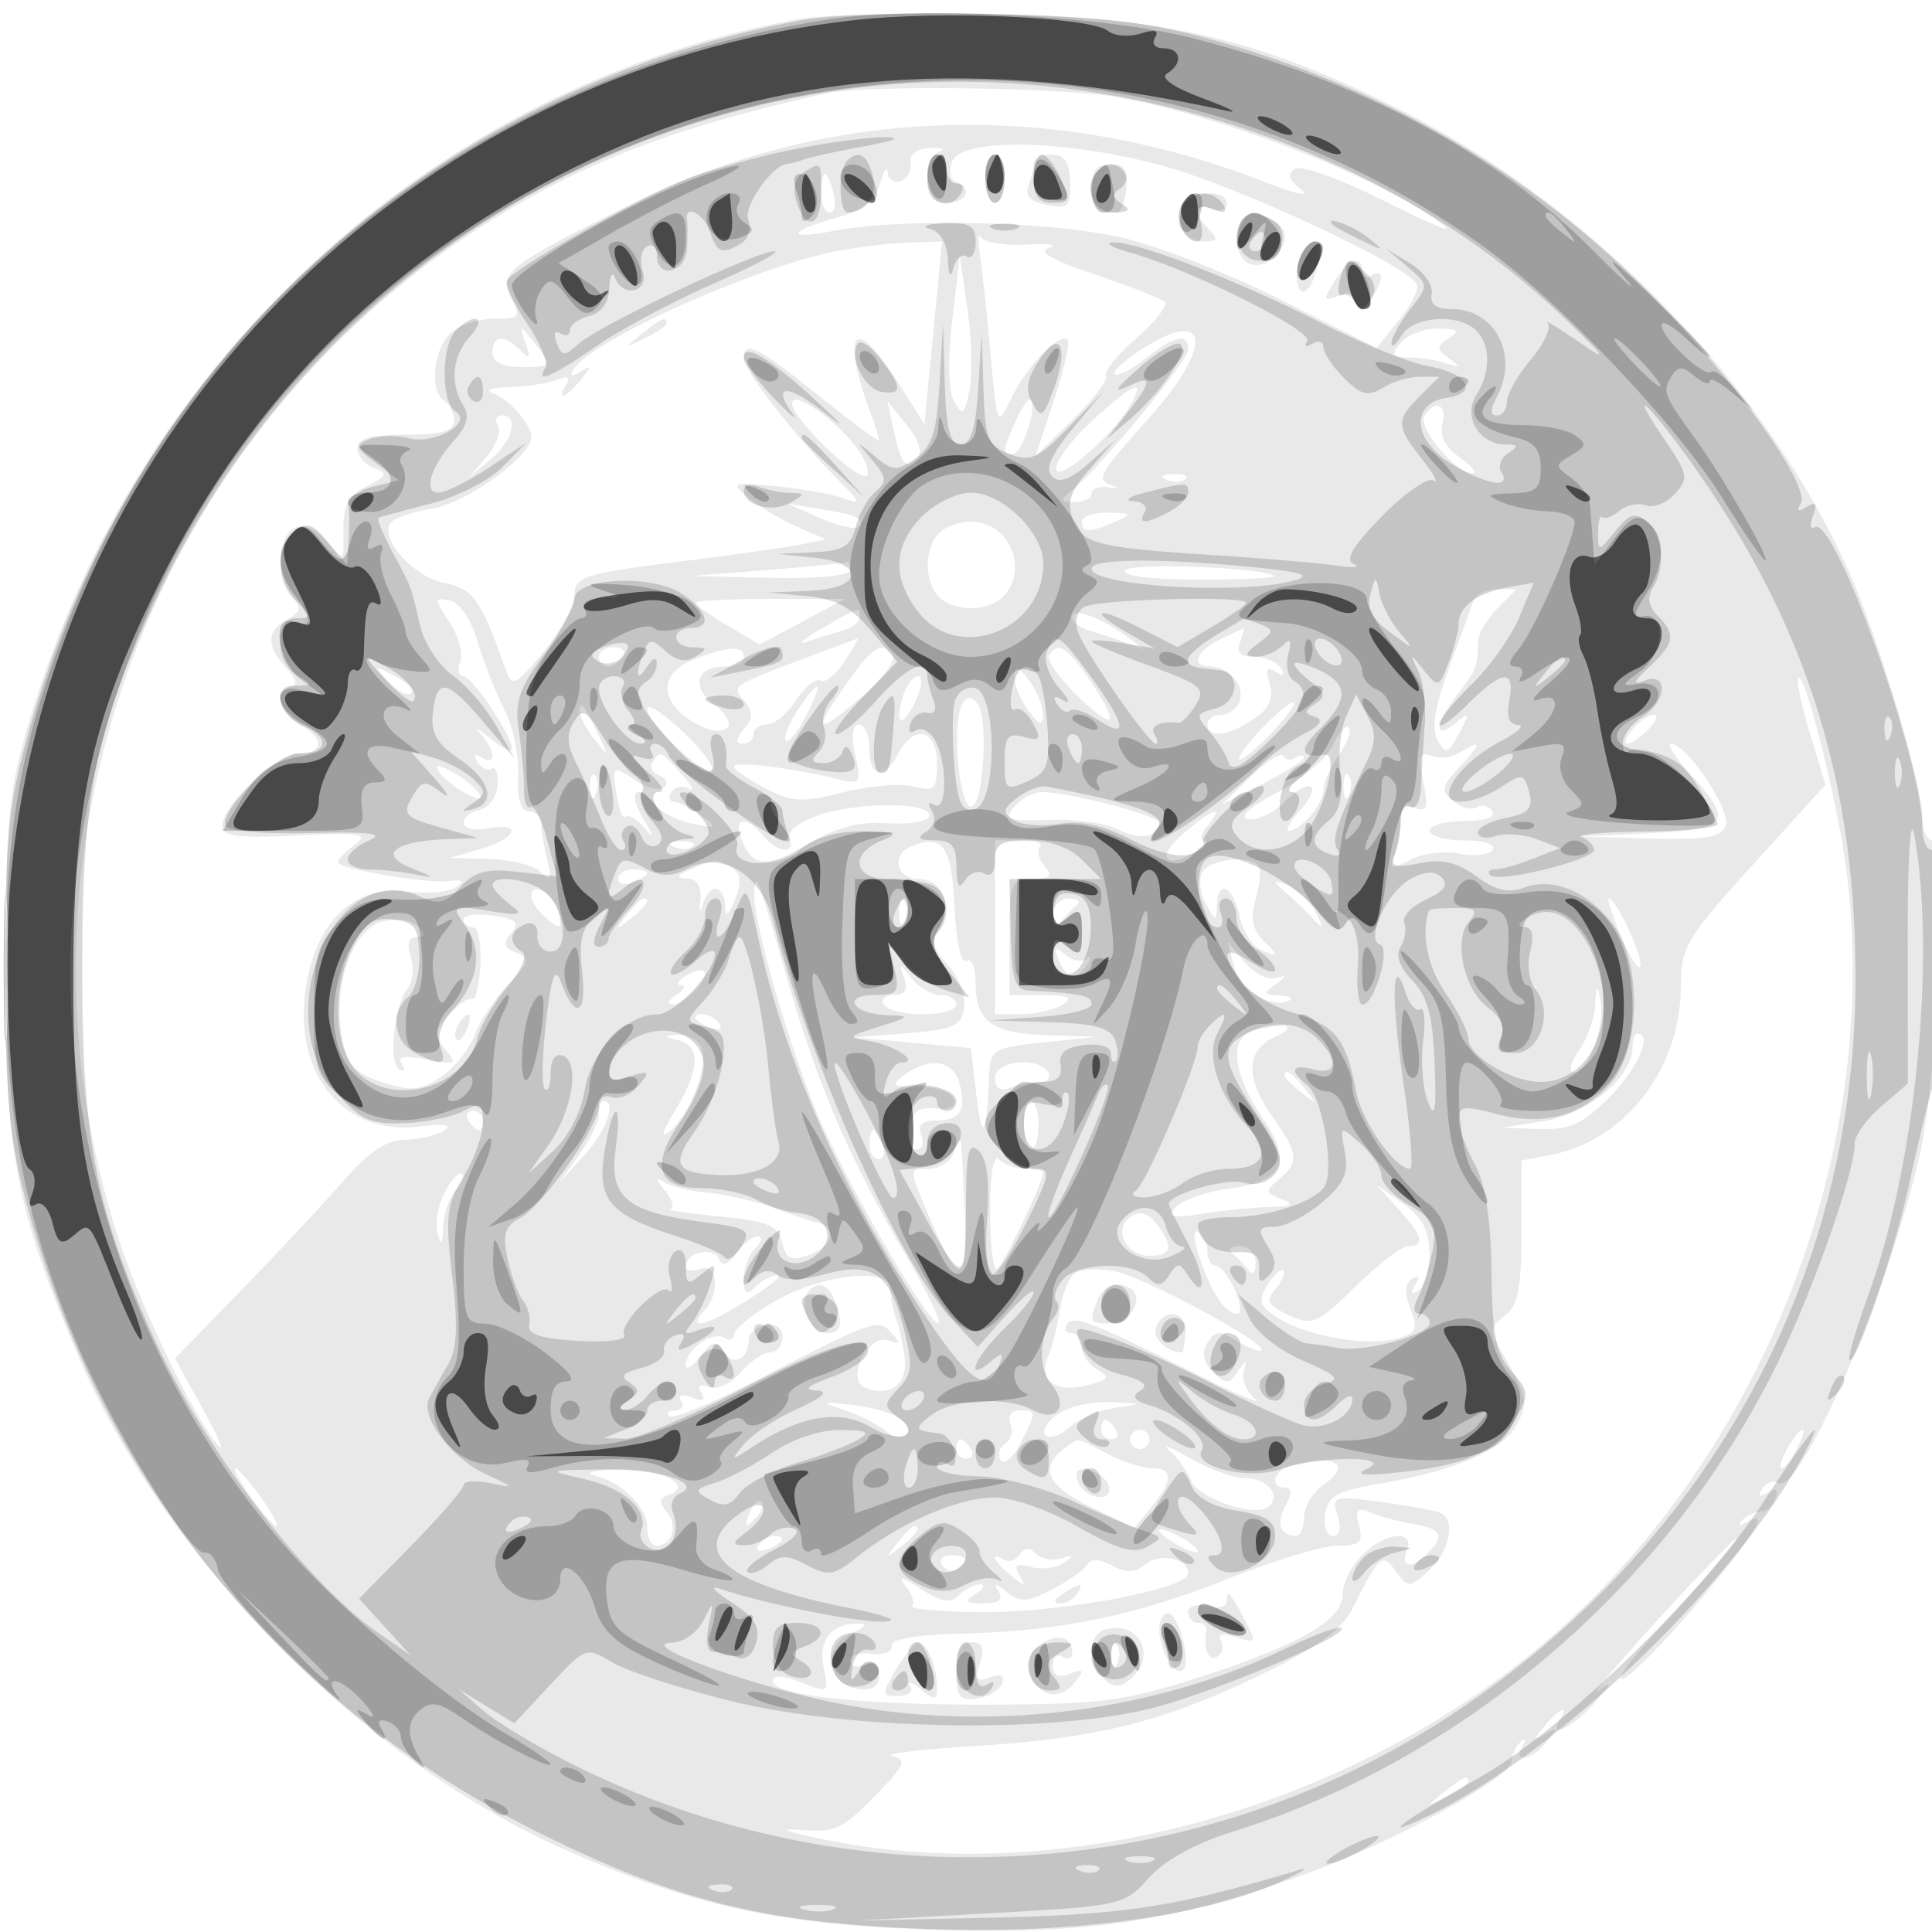 <svg xmlns="http://www.w3.org/2000/svg" width="200" height="200" fill="#000000"><path fill-opacity=".086" fill-rule="evenodd" d="M82.66 1.985C45.436 8.716 14.704 36.464 3.365 73.579.858 81.784.634 83.904.573 100c-.074 19.19 1.03 25.127 7.501 40.333 8.952 21.036 29.522 41.9 50.426 51.147 13.03 5.763 22.017 7.738 37.606 8.265 16.529.559 25.28-.738 39.216-5.813 9.151-3.333 21.178-9.95 21.178-11.653 0-.612.41-1.487.91-1.946.529-.484.609-.309.191.417-1.072 1.863.943 1.511 2.527-.442 1.183-1.459 1.166-1.57-.128-.808s-1.311.651-.128-.808c1.486-1.832 2.634-2.32 1.628-.692-1.303 2.108 1.265.873 3.576-1.72 1.817-2.039 1.923-2.359.424-1.278-1.683 1.213 8.543-10.231 13.405-15.002 3.041-2.984-2.452 3.629-7.368 8.87-2.771 2.953-4.362 5.17-3.537 4.926s4.311-3.786 7.747-7.87c6.022-7.159 7.632-9.838 5.003-8.325-.726.418-.901.338-.417-.191.459-.5 1.321-.91 1.917-.91s1.292-.625 1.546-1.389q.463-1.39-.821-.596c-.848.525-1.038.397-.56-.377.398-.644 1.124-.923 1.614-.62 2.298 1.42 11.559-19.988 14.717-34.018 1.905-8.465 2.874-32.5 1.31-32.5-.581 0-1.056-1.075-1.056-2.388 0-3.359-4.436-18.279-7.482-25.167-8.704-19.682-26.955-38.379-47.297-48.455C130.103 3.997 120.722 1.824 103 1.443c-8.525-.183-17.678.06-20.34.542m2.84 7.692C74.241 12.18 66.167 14.8 59.146 18.23 18.461 38.107-1.617 85.046 12.192 128c2.25 7.001 7.631 18.257 10.276 21.5.898 1.1.285-.448-1.362-3.44l-2.994-5.44 6.866-7.06c3.776-3.883 8.53-8.972 10.564-11.31 2.582-2.967 4.492-4.255 6.328-4.265 1.447-.009 3.282-.428 4.078-.932.96-.607.117-.753-2.5-.432-8.39 1.028-13.669-6.213-11.521-15.803 1.33-5.939 5.197-9.199 10.126-8.538 2.031.273 4.312.095 5.07-.395 1.034-.669.879-.838-.623-.678-2.533.269-11.5-1.259-11.5-1.96 0-.29.788-1.113 1.75-1.83 1.477-1.101.543-1.244-6-.923-5.977.294-7.75.076-7.75-.951C23 83.374 28.629 78 30.901 78c2.658 0 2.71-1.602.099-3-2.148-1.15-2.75-4-.845-4 .691 0 .49-.735-.5-1.829-2.123-2.345-2.095-3.823.095-5.059 1.402-.791 1.501-1.239.5-2.25-1.782-1.799-1.562-6.528.338-7.257.961-.369 2.263.225 3.299 1.504 1.696 2.094 1.712 2.082 1.663-1.218-.039-2.569.514-3.613 2.414-4.561 2.124-1.058 2.228-1.319.75-1.886-.943-.362-1.714-1.285-1.714-2.051C37 45.388 38.393 45 42 45c3.687 0 5-.378 5-1.441 0-.793-.45-1.719-1-2.059-1.535-.949-1.187-5.17.571-6.929.865-.864 2.906-1.571 4.536-1.571 2.692 0 2.861-.19 1.849-2.082-1.423-2.659-.531-3.359 12.544-9.86 20.175-10.03 43.509-10.81 65.5-2.188 3.161 1.24 4.73 1.554 3.69.739-1.294-1.013-1.473-1.625-.63-2.146.649-.401 4.839 1.119 9.31 3.378 4.472 2.26 7.23 3.408 6.13 2.552-6.309-4.91-22.689-11.35-33.934-13.342-5.759-1.02-26.026-1.272-30.066-.374m8.755 7.182c.135.788-.317 1.63-1.005 1.871-.687.24-1.295-.163-1.35-.897-.055-.733-.41-.217-.79 1.146-.486 1.747-1.762 2.781-4.318 3.5-5.235 1.473-5.614 2.411-.582 1.438 7.044-1.362 22.418-1.025 29.797.653 3.796.863 11.31 3.791 16.697 6.506l9.796 4.937 2.245-2.757c1.234-1.516 2.11-3.206 1.945-3.756-.548-1.831-18.515-10.234-26.476-12.382-9.963-2.688-20.708-2.88-21.664-.387-.366.952-.189 1.889.393 2.083 1.828.61 1.148 2.186-.943 2.186-1.448 0-2-.667-2-2.417 0-1.329.563-2.633 1.25-2.898s.24-.431-.995-.371c-1.359.067-2.148.677-2 1.545M102 18.5c0 1.375.45 2.5 1 2.5s1-1.125 1-2.5-.45-2.5-1-2.5-1 1.125-1 2.5m5-1.582c0 .505-.251 1.573-.558 2.373-.374.975.261 1.61 1.929 1.929 2.191.419 2.477.137 2.406-2.372-.059-2.074-.584-2.848-1.929-2.848-1.016 0-1.848.413-1.848.918m6 2.582c0 1.375.45 2.5 1 2.5s1.299.008 1.663.017.785-1.115.932-2.5c.204-1.913-.195-2.517-1.663-2.517-1.394 0-1.932.696-1.932 2.5M85 20c0 1.1.408 2 .906 2s.671-.9.384-2-.696-2-.907-2c-.21 0-.383.9-.383 2m37.38 1.452c-.739 1.927.348 3.548 2.379 3.548 1.276 0 1.374-.267.441-1.2-1.666-1.666-1.501-2.853.3-2.162.825.317 1.5.078 1.5-.531 0-1.64-3.972-1.344-4.62.345m6.287 1.215c-1.167 1.166-.718 4.099.711 4.648 1.541.591 3.622-1.08 3.622-2.908 0-.656-.712-1.466-1.582-1.8-1.958-.752-1.94-.752-2.751.06M101.459 26.5c.24 1.65.736 6.317 1.102 10.371.666 7.364.667 7.368 2.141 4.324 1.594-3.291 5.002-6.824 5.807-6.019.273.273-.36 3.093-1.407 6.266l-1.903 5.77 3.859-3.769c2.123-2.072 3.654-4.1 3.404-4.505-.251-.405 1.165-2.16 3.146-3.899s3.325-3.439 2.986-3.778-3.591-1.617-7.228-2.841c-4.561-1.535-6.032-2.395-4.74-2.772 1.031-.3-.035-.445-2.367-.321-2.333.123-4.465-.237-4.739-.801-.273-.564-.3.324-.061 1.974M86.5 26.019c-8.619 1.724-25.306 9.24-27.154 12.23-.423.685-.158.76.749.214 1.197-.721 1.201-.596.033.845-1.562 1.926-2.613 2.286-1.523.522.493-.798.168-.957-1.023-.5-.96.369-3.171.706-4.914.749s-2.493.32-1.668.615c1.686.602 4 3.237 4 4.554 0 1.981-6.741 6.845-10.272 7.41-2.075.333-4.026 1.015-4.336 1.517-1.044 1.688 2.445 5.542 5.585 6.17 3.039.608 3.771 1.646 6.414 9.086.613 1.727 1.022 1.523 3.863-1.923 1.747-2.12 3.193-4.789 3.212-5.931.031-1.883 1.014-2.2 10.534-3.392 5.775-.723 11.625-1.548 13-1.833l2.5-.519-3-1.311c-1.65-.721-3.9-2.065-5-2.986-1.912-1.602-1.78-1.653 3-1.177 2.75.275 5.899.847 6.997 1.272 1.655.64 1.554.33-.585-1.81C82.564 45.473 77 38.359 77 37.147c0-1.99 1.429-1.285 7.8 3.849 3.41 2.748 6.2 4.802 6.2 4.565s-.384-1.473-.854-2.746c-3.169-8.595-1.727-10.377 2.721-3.363l2.824 4.452.915-9.452.915-9.452-3.511.11c-1.93.06-5.31.469-7.51.909m47.976 1.056c-.603 1.9.008 3.83.9 2.842 1.059-1.175 1.637-4.917.759-4.917-.55 0-1.297.934-1.659 2.075M98.573 33.15c-.48 4.068-.4 7.336.205 8.418.861 1.538 1.066 1.389 1.578-1.15.323-1.605.231-5.393-.205-8.418l-.794-5.5zm39.569-4.005c-1.162 1.859-1.136 2.067.194 1.556.844-.324 1.755-.051 2.023.605.349.853.792.766 1.55-.306 1.346-1.903 1.397-3.307.091-2.5-.55.34-1 .141-1-.441 0-1.745-1.43-1.201-2.858 1.086m-71.701 5.41c-1.864 1.494-1.852 1.512.309.465 1.237-.6 2.25-1.3 2.25-1.555 0-.765-.519-.544-2.559 1.09M54.4 35.5c.576 1.605.47 1.753-.541.75C52.168 34.571 51 34.673 51 36.5c0 1.013 1.014 1.5 3.122 1.5 2.818 0 2.992-.171 1.783-1.75-2.142-2.799-2.263-2.86-1.505-.75m63.808.643c-1.81 1.158-3.072 2.327-2.803 2.596s1.699-.462 3.177-1.625c3.02-2.376 4.418-2.674 4.418-.942 0 1.173-9.124 12.246-11.985 14.546-1.332 1.071-1.304 1.222.235 1.25.963.018 1.75-.376 1.75-.874 0-.499.787-.788 1.75-.644s1.188.07.5-.167c-1.861-.64-1.681-.979 3.779-7.105 6.627-7.435 6.153-11.499-.821-7.035M145 35.5c-1.037 1.25-.905 1.5.796 1.5 1.122 0 2.865.267 3.872.594 1.53.497 1.585.414.332-.5-1.333-.972-1.333-1.203 0-2.079 1.185-.778.948-.988-1.128-1-1.445-.008-3.187.66-3.872 1.485m-31.83 7.966c-2.11 1.906-3.837 4.172-3.837 5.034 0 1.704 6.026-3.522 7.784-6.75 1.426-2.618.316-2.136-3.947 1.716M82 41.756c0 1.676 7.367 8.644 7.791 7.37.233-.698-.637-2.403-1.934-3.789C85.172 42.466 82 40.527 82 41.756m23.162 1.787c-1.396 3.066-1.427 3.457-.27 3.457.916 0 2.511-4.93 1.819-5.622-.212-.213-.909.762-1.549 2.165m-12.66.955c.798 3.623 1.245 4.156 2.461 2.935.573-.575.153-1.891-1.096-3.433l-2.025-2.5zm54.952-1.424c-.723 1.17 3.244 5.926 4.943 5.926.576 0 .009-.728-1.261-1.617-1.487-1.042-2.133-2.287-1.816-3.5.529-2.02-.769-2.583-1.866-.809m-95.915.989c.361.585-.175 2.047-1.191 3.25L48.5 49.5l2.25-1.905C53.095 45.61 53.771 43 51.941 43c-.582 0-.763.478-.402 1.063m69.274 5.62c.721.289 1.584.253 1.916-.079s-.258-.568-1.312-.525c-1.165.048-1.402.285-.604.604M84.866 53.62c1.852.815 3.614 1.233 3.917.93.831-.831.057-1.207-3.783-1.836l-3.5-.574zM112 54c0 1.174.769 1.174 3.5 0 1.772-.762 1.687-.867-.75-.93-1.513-.038-2.75.38-2.75.93m-14.8 1.2c-1.543 1.543-1.543 5.057 0 6.6s5.057 1.543 6.6 0c2.805-2.805.692-7.8-3.3-7.8-1.155 0-2.64.54-3.3 1.2M79.5 59l-8 .633 8.25.184c4.956.11 8.25-.216 8.25-.817 0-.55-.112-.917-.25-.817s-3.85.469-8.25.817m36.963.06c-.345.558 2.766.94 7.645.94 4.524 0 8.038-.163 7.809-.362-1.042-.904-14.932-1.423-15.454-.578m36.04 3.19c-.239.688-1.378 3.827-2.532 6.976-1.454 3.972-1.808 6.242-1.155 7.41.838 1.497 1.085 1.417 2.227-.726 1.173-2.2 1.14-2.29-.379-1.038-2.245 1.852-2.111-.033.212-2.987C152.831 69.399 153 68.971 153 66.5c0-.825.9-2.4 2-3.5l2-2h-2.031c-1.118 0-2.227.563-2.466 1.25M46.529 64.403c.93 1.42 1.431 3.26 1.112 4.089S47.462 70 47.95 70c.923 0 5.05 6.147 5.05 7.523 0 .433-1.013-.058-2.25-1.091-1.237-1.034-1.687-1.238-1-.455 1.57 1.788 1.633 3.378.095 2.428-.721-.446-.882-.274-.43.457.398.644 1.065.959 1.484.701.418-.259.687.521.598 1.733s-.912 2.349-1.829 2.527c-.918.178-1.668.793-1.668 1.367s1.125.828 2.5.565c3.663-.7 3.053 1.028-.75 2.126l-3.25.939 4.05.09c2.228.049 4.651.653 5.386 1.34 1.099 1.028 1.226.806.714-1.25-.343-1.375-.629-3.062-.636-3.75A1.28 1.28 0 0 0 54.733 84c-.828 0-1.207-1.293-1.092-3.728.096-2.05-.534-5.087-1.401-6.75-.867-1.662-2.112-4.822-2.767-7.022-.7-2.352-1.901-4.14-2.913-4.339-1.623-.319-1.625-.189-.031 2.242M72 62.401c0 .221 1.494 1.283 3.321 2.361l3.321 1.959 4.414-2.36L87.469 62h-7.734c-4.254 0-7.735.181-7.735.401m13 2.702c-1.925 1.111-2.6 1.716-1.5 1.345s2.787-.901 3.75-1.178S89 64.369 89 63.883c0-1.123.13-1.163-4 1.22m26-1.188c0 .468.787 1.078 1.75 1.355s2.65.835 3.75 1.24l2 .736-2-1.457c-2.696-1.964-5.5-2.919-5.5-1.874m15.25 2.305c-2.464 1.189-3.008 2.78-.95 2.78 1.921 0 3.621 2.043 3.015 3.622-.291.758-1.156 1.378-1.922 1.378S125 74.45 125 75c0 1.486 2.252 1.212 4.818-.585 1.616-1.132 2.078-2.168 1.615-3.625-.472-1.488-.306-1.829.614-1.261.82.507 1.012.376.548-.374-.392-.635-1.635-1.155-2.761-1.155-1.41 0-1.869-.468-1.472-1.5.316-.825.477-1.47.357-1.432-.121.037-1.232.556-2.469 1.152M84.5 67.693c-8.966 3.359-8.794 3.248-7.479 4.832.966 1.165.962 1.791-.021 2.975-.86 1.036-.898 1.5-.122 1.5.617 0 1.122-.45 1.122-1s.623-1 1.385-1 2.132-1.139 3.044-2.532c.912-1.392 2.04-2.296 2.506-2.008s1.581-.598 2.479-1.969 1.509-2.447 1.359-2.394c-.15.054-2.073.772-4.273 1.596M62 68c0 .55.423 1 .941 1s1.219-.45 1.559-1-.084-1-.941-1S62 67.45 62 68m9.75.299c-3.426 1.354-3.556 4.127-.294 6.264 3.322 2.177 5.618.756 2.536-1.569C71.472 71.093 72.031 69 75.059 69 76.127 69 77 68.55 77 68c0-1.225-1.628-1.132-5.25.299m16.624 1.451c-4.52 6.208-4.217 6.807 1.088 2.149 1.942-1.705 3.281-3.505 2.976-4-.929-1.502-1.967-1.029-4.064 1.851m20.224-1.908c-.286.462 1.037 2.351 2.941 4.196 3.965 3.843 4.49 3.098 1.211-1.719-2.309-3.392-3.243-3.949-4.152-2.477m-68.372 2.732c.95.994 2.001 1.533 2.336 1.197s-.442-1.148-1.726-1.807c-2.233-1.145-2.26-1.118-.61.61m64.806-.515c-.018.857.629 2.432 1.436 3.5 1.174 1.552 1.475 1.628 1.5.382.018-.857-.629-2.432-1.436-3.5-1.174-1.552-1.475-1.628-1.5-.382m-11.556 2.016c-.964 3.037.01 3.349 1.34.429.628-1.377.731-2.504.23-2.504s-1.208.934-1.57 2.075m92.635-1.575c-.049.55.575 3.19 1.387 5.867l1.477 4.868-7.488 8.247c-6.888 7.587-7.487 8.593-7.487 12.567 0 8.585-5.752 16.047-13.5 17.512l-3 .568v7.392c0 5.848-.362 7.663-1.732 8.686-1.55 1.156-1.58 1.558-.29 3.793 2.696 4.67 2.788 5.134 1.498 7.545-1.399 2.614-6.493 4.765-14.476 6.112-4.113.693-5.057 1.242-5.32 3.093-.175 1.238.193 2.25.818 2.25.701 0 .88-.808.468-2.108-.642-2.02-.448-2.078 4.682-1.385 2.944.397 5.69.922 6.102 1.166 1.449.86.728 4.037-1.34 5.909-2.006 1.815-2.144 1.819-3.404.095-1.438-1.966-1.653-1.783-4.488 3.823-1.099 2.171-3.657 4.039-9.263 6.761-10.218 4.963-17.064 6.684-29.755 7.48-5.775.363-9.663.837-8.639 1.054 1.602.339 1.346.921-1.848 4.191-3.312 3.392-4.151 3.759-7.86 3.436-2.287-.199-1.008.271 2.847 1.047 23.035 4.634 50.57-2.202 70.866-17.595 24.776-18.79 38.812-52.405 34.72-83.151-1.009-7.587-4.731-21.966-4.975-19.223M82.535 73.587c-.932 1.422-1.467 2.814-1.189 3.093.279.278 1.226-.886 2.106-2.587 1.944-3.76 1.409-4.056-.917-.506M67 73.385c0 1.463 5.91 7.039 6.662 6.286.318-.318-1.05-2.115-3.042-3.993S67 72.768 67 73.385m32.47-.167c-.903 2.353-.109 10.282 1.03 10.282 1.358 0 1.881-9.519.593-10.807-.703-.703-1.215-.538-1.623.525m31.228 2.115c-1.542 1.593-2.634 3.065-2.427 3.271s1.659-.965 3.229-2.604 2.662-3.11 2.427-3.271c-.235-.16-1.688 1.012-3.229 2.604M60 73.642c0 .537.7 1.849 1.555 2.917 1.467 1.83 1.487 1.798.365-.559-1.458-3.061-1.92-3.628-1.92-2.358M169 75.5c-.685.825-.933 1.5-.551 1.5s1.369-.675 2.194-1.5 1.073-1.5.551-1.5-1.509.675-2.194 1.5m-80.47 2.636c.641 2.92.526 3.095-1.671 2.548C82.183 79.518 76 78.757 76 79.347c0 .331 1.445 1.349 3.211 2.262 2.77 1.432 3.875 1.491 8.032.425 2.651-.679 5.931-.956 7.289-.615 2.216.556 2.468.311 2.468-2.4 0-3.526-2.34-4.122-4-1.019-1.477 2.76-3 2.506-3-.5 0-1.375-.486-2.5-1.079-2.5-.69 0-.831 1.133-.391 3.136m49.445-.98c-.605 1.327-3.187 3.521-5.739 4.875-2.937 1.558-4.037 2.576-2.999 2.776.902.174 2.605-.649 3.785-1.829 2.655-2.655 3.983-1.746 1.484 1.016-.999 1.103-1.489 2.006-1.09 2.006 1.22 0 3.584-2.774 3.584-4.206 0-.742.721-2.378 1.602-3.636s1.348-2.541 1.037-2.852c-.31-.31-1.059.522-1.664 1.85m-8.475 3.228-3 2.884 4.25-2.154c2.338-1.185 4.25-2.397 4.25-2.693s-.412-.285-.915.026-1.065.225-1.25-.191c-.184-.416-1.685.542-3.335 2.128m21.591-2.461c-.775.49-2.084.633-2.909.317-1.217-.468-1.376.039-.844 2.698.531 2.655.372 3.165-.842 2.699-1.002-.385-1.496.048-1.496 1.313 0 1.037-.293 2.651-.652 3.585-.571 1.488-.37 1.547 1.623.481 1.25-.67 3.551-.962 5.112-.649 1.562.312 3.108.132 3.437-.4.343-.554-.923-.967-2.961-.967-1.957 0-3.559-.45-3.559-1s1.602-1 3.559-1c2.156 0 3.311-.401 2.931-1.016-.346-.559-1.067-.746-1.603-.414-.536.331-1.645.046-2.464-.634-1.3-1.079-1.209-1.535.718-3.586 2.319-2.469 2.303-2.917-.05-1.427m23.965 2.3c4.472 4.895 3.939 5.642-4.306 6.034l-7.25.346 7.281.198c5.702.156 7.408-.129 7.861-1.311.593-1.544-4.019-8.49-5.637-8.49-.491 0 .432 1.45 2.051 3.223M67.553 78.915c-.311.503 0 1.116.691 1.363s.933.796.537 1.221c-.395.424-1.773.081-3.062-.763-2.293-1.503-2.334-1.472-1.911 1.41.238 1.621.671 2.708.963 2.416s1.186.25 1.986 1.204c.957 1.141.897.794-.175-1.016-1.68-2.837-.718-3.824 1.326-1.361.634.764 2.368 1.622 3.854 1.906 2.529.483 2.578.427.778-.89C71.483 83.632 70.227 83 69.75 83s-.585-.457-.24-1.016c.346-.559 1.16-.707 1.809-.328.65.378.324-.29-.724-1.484-2.164-2.467-2.268-2.51-3.042-1.257m-22.118.98c.372.602 1.606 1.592 2.741 2.199 1.48.792 1.874.795 1.389.011-.372-.602-1.606-1.592-2.741-2.199-1.48-.792-1.874-.795-1.389-.011m15.644 1.688c.048 1.165.285 1.402.604.605.289-.722.253-1.585-.079-1.917s-.568.258-.525 1.312m78 0c.048 1.165.285 1.402.604.605.289-.722.253-1.585-.079-1.917s-.568.258-.525 1.312m-34.098 1.94c-1.106 1.333-.648 1.502 3.661 1.349 2.709-.095 5.932.365 7.162 1.023 2.14 1.145 4.196.789 4.196-.727 0-.737-9.328-3.168-12.157-3.168-.879 0-2.167.686-2.862 1.523m-20.071.809c-2.105.684-3.416 1.685-3.167 2.418.588 1.734-1.234 1.568-2.743-.25-1.697-2.045-3.082-1.894-2.292.25 1.122 3.041 2.561 3.176 6.876.648 2.98-1.746 5.373-2.378 8.258-2.179 2.234.155 4.196-.169 4.36-.719.428-1.435-7.059-1.546-11.292-.168m37.396 2.136c-2.802 2.465-1.53 3.615 1.694 1.532.825-.533 1.107-.976.628-.985-.48-.008-.313-.69.372-1.515 1.92-2.314.426-1.777-2.694.968m-52.493 1.215c.721.289 1.584.253 1.916-.079s-.258-.568-1.312-.525c-1.165.048-1.402.285-.604.604m24.437-.032c-2.019.833-1.432 3.349.781 3.349 2.5 0 3.663 2.66 2.192 5.014-.858 1.374-.663 2.21.908 3.896 1.1 1.181 1.858 3.147 1.685 4.369-.273 1.921-1.059 2.282-5.816 2.67l-5.5.448 6 .552 6 .551.593 5c.576 4.861 1.057 4.117 1.292-2 .11-2.88.335-3.023 5.615-3.587l5.5-.587-5.05-.163c-5.795-.187-7.45-1.392-7.45-5.422 0-1.572-.428-2.594-.952-2.271-.552.342-1.076-2.039-1.25-5.681-.299-6.297-1.204-7.518-4.548-6.138M103 96v9l2.75-.015c1.513-.009 3.425-.452 4.25-.985 1.126-.728.628-.973-2-.984l-3.5-.015v-5.998c0-5.644.14-5.998 2.372-6 1.872-.002 2.138-.287 1.259-1.345-.612-.738-.818-1.638-.456-2s-.542-.658-2.008-.658H103zM.389 100.5c.001 7.15.161 9.944.353 6.208.193-3.735.192-9.585-.003-13-.194-3.414-.352-.358-.35 6.792M71.5 90c-1.514.651-1.609.876-.389.93 1.055.046 1.534.847 1.388 2.32-.123 1.237-.029 1.463.208.5.238-.963.851-1.75 1.363-1.75.511 0 .959.787.993 1.75.046 1.258.336 1.069 1.032-.672.702-1.756.615-2.645-.314-3.234-1.518-.963-1.691-.957-4.281.156m52.885.439c-.304.792-.078 2.254.501 3.25.981 1.687 1.055 1.691 1.084.061.048-2.814 1.728-2.012 2.355 1.124.316 1.58 1.385 3.18 2.375 3.554 1.673.632 1.684.562.152-.986-1.22-1.234-1.438-2.397-.841-4.479.443-1.547.547-3.071.231-3.388-1.152-1.152-5.319-.537-5.857.864M64 90.969c0 .532.675.709 1.5.393.825-.317 1.5-.753 1.5-.969S66.325 90 65.5 90s-1.5.436-1.5.969m14.079 1.551c-.113 2.892 3.548 15.646 6.556 22.843C87.586 122.42 96.013 137 97.142 137c.418 0-1.149-3.262-3.482-7.25-5.72-9.776-9.033-17.501-12.118-28.25-3.147-10.966-3.363-11.528-3.463-8.98M133 92.293a48 48 0 0 1 2.872 2.753c1.175 1.244 1.215 1.147.278-.678-.602-1.173-1.894-2.412-2.872-2.753-1.548-.54-1.584-.452-.278.678m-78 .501c0 .529.727 1.564 1.615 2.302 1.398 1.16 1.566 1.086 1.25-.545C57.489 92.607 55 91.082 55 92.794m9.872 1.956c-1.243 1.586-1.208 1.621.378.378C66.916 93.821 67.445 93 66.622 93c-.207 0-.995.787-1.75 1.75m28.207-.167c.048 1.165.285 1.402.604.605.289-.722.253-1.585-.079-1.917s-.568.258-.525 1.312m15.936.167c.009.999.336 1.321.762.75.41-.55 1.154-1.338 1.651-1.75s.155-.75-.761-.75c-.927 0-1.66.777-1.652 1.75m58.809 2.204c.922 2.174 1.816 3.555 1.987 3.068.315-.9-2.529-7.022-3.262-7.022-.22 0 .354 1.779 1.275 3.954M48 95.173c0 .455.44.827.977.827s.875 1.754.75 3.898-.504 3.73-.843 3.524-1.414.506-2.388 1.583c-1.529 1.689-1.581 2.189-.384 3.645 1.266 1.539 1.098 1.63-1.912 1.034-2.345-.465-3.096-.324-2.595.486.39.632.264.867-.284.529-1.146-.709-.52-6.633.887-8.401.527-.661.665-2.124.307-3.25-.421-1.329-.205-2.048.618-2.048.94 0 .976-.291.14-1.127-.629-.629-2.245-.846-3.663-.49-3.113.781-5.193 6.693-4.207 11.954.547 2.911 1.277 3.732 4.168 4.686 2.92.964 3.924.883 6.012-.485 1.378-.904 2.965-2.857 3.525-4.34.561-1.484 2.143-3.877 3.517-5.317 2.196-2.302 2.296-2.697.824-3.262-1.292-.496-1.414-.956-.536-2.014.913-1.1.541-1.458-1.888-1.815-1.664-.244-3.025-.072-3.025.383m61.584 4.186c.75 1.954 2.023 2.119 3.017.391.396-.687.351-.916-.099-.509s-1.432.232-2.183-.391c-1.079-.895-1.233-.789-.735.509m18.093.423c.627 2.496 3.738 4.631 5.628 3.862.657-.267.295-.529-.805-.58-1.692-.08-1.769-.258-.5-1.155 1.298-.918 1.301-1.007.02-.658-.814.221-2.253-.532-3.198-1.674l-1.718-2.077zm-56.706 1.257c-.809.512-1.021.944-.471.961s.325.467-.5 1-.993.976-.372.985c1.259.017 3.894-2.796 3.236-3.455-.232-.232-1.084-.003-1.893.509m22.634.211c.421 1.21.095 1.75-1.057 1.75-.916 0-1.388.45-1.048 1s2.166 1 4.059 1S99 104.55 99 104s-.738-1-1.64-1-2.253-.787-3.002-1.75c-1.298-1.667-1.334-1.667-.753 0m71.531 2.777c-.075 1.391-.837 3.528-1.693 4.75-.91 1.301-1.108 2.223-.475 2.223 1.451 0 3.224-4.858 2.714-7.434-.337-1.7-.434-1.618-.546.461m-117.677 2.04c-.363.586-.445 1.281-.183 1.543s.743-.218 1.069-1.067c.676-1.762.1-2.072-.886-.476M72 105.393c0 .216.698.661 1.552.989.89.341 1.291.173.941-.393-.587-.951-2.493-1.406-2.493-.596m57.75 1.296c-2.536.663-2.172 4.41.862 8.881 3.24 4.774 2.343 6.702-3.488 7.5-2.29.313-4.717 1.159-5.394 1.88-1.006 1.072-.503 1.198 2.77.691 2.2-.34 5.35-.656 7-.7 2.317-.063 2.58-.247 1.153-.808-1.677-.66-1.7-.849-.25-2.053 2.099-1.742 2.018-2.68-.544-6.279-2.982-4.187-2.938-7.042.13-8.47 2.478-1.153 1.163-1.531-2.239-.642m-59.5 1c2.329.609 2.203 3.056-.374 7.284-1.29 2.114-1.526 2.981-.604 2.216 2.093-1.736 4.077-6.837 3.373-8.671-.32-.835-1.384-1.466-2.364-1.402-1.669.109-1.671.145-.031.573m98.75.755c0 3.03-4.59 6.865-9.087 7.592l-4.413.714 3.85.125c3.135.102 4.482-.507 7.25-3.275 2.909-2.909 4.531-6.6 2.9-6.6-.275 0-.5.65-.5 1.444m-75.343 2.818c-1.521 1.112-1.348 1.26 1.463 1.25 1.755-.007 3.383.552 3.619 1.241.278.809-.396 1.164-1.901 1-1.752-.19-2.412.307-2.654 1.997-.178 1.237.144 2.25.715 2.25s.779-.675.463-1.5c-.397-1.032.062-1.5 1.472-1.5 2.553 0 3.231-1.037 2.501-3.826-.635-2.429-3.069-2.82-5.678-.912m9.343.345c0 1.055.544 1.398 1.582 1 .87-.334 2.246-.607 3.059-.607.812 0 1.199-.45.859-1-1.039-1.681-5.5-1.189-5.5.607m30-.229c0 .207.787.995 1.75 1.75 1.586 1.243 1.621 1.208.378-.378-1.307-1.666-2.128-2.195-2.128-1.372m-71 3.987c0 .751-.944 2.663-2.098 4.25l-2.097 2.885 2.597-2.806C62.7 117.212 63.883 114 62.5 114c-.275 0-.5.614-.5 1.365m44 1.135c0 1.375.338 2.5.75 2.5s.75-1.125.75-2.5-.338-2.5-.75-2.5-.75 1.125-.75 2.5m-57.5-.5c.34.55.816 1 1.059 1s.441-.45.441-1-.477-1-1.059-1-.781.45-.441 1m41.5 2.5c0 .825.436 1.5.969 1.5s.709-.675.393-1.5c-.317-.825-.753-1.5-.969-1.5s-.393.675-.393 1.5m8.638 1c-.316.825-1.473 1.5-2.571 1.5-1.99 0-1.99.014.032 4.75 3.265 7.646 4.026 7.544 3.749-.501-.137-3.987-.336-7.249-.441-7.249-.106 0-.452.675-.769 1.5m3.862 5.955c0 3.494.325 6.153.722 5.908.64-.396 4.778-9.047 4.778-9.99 0-.205-.81-.373-1.8-.373s-2.227-.427-2.75-.95c-.6-.6-.95 1.391-.95 5.405m-56.43-2.085c-.697 1.302-1.05 3.214-.785 4.249.362 1.411.512 1.244.599-.669.064-1.403.648-3.082 1.299-3.733s.952-1.415.669-1.699c-.284-.283-1.086.55-1.782 1.852m22.802-.062c.755.931.98 1.768.5 1.86-.479.093 1.81.43 5.088.75 4.985.487 6.048.93 6.5 2.708.44 1.732.956 1.969 2.79 1.282 2.441-.915 3.008-2.778 1-3.288-.687-.174-2.825-.895-4.75-1.602s-4.928-1.402-6.673-1.545-3.771-.62-4.5-1.059c-1.046-.629-1.036-.439.045.894m75.878 1.837c2.53 2.793 2.816 3.855 1.038 3.855-.667 0-3.127 1.879-5.467 4.176-3.936 3.863-4.452 4.085-6.89 2.975-2.193-1-2.426-1.452-1.39-2.7.684-.825 1.05-1.693.814-1.93s-.974.44-1.639 1.504c-1.026 1.644-.87 2.152 1.038 3.381 2.915 1.877 9.066 2.982 12.21 2.192 2.157-.541 2.357-.939 1.545-3.074-.632-1.662-.573-2.676.184-3.143.725-.448.832-.231.307.619-.535.866-.418 1.068.345.595.635-.392 1.141-2.149 1.124-3.904-.023-2.314-.779-3.719-2.75-5.111l-2.719-1.919zm-27.646.773c-1.925 1.214-.616 4.082 1.865 4.082 2.336 0 2.554-.918.781-3.29q-1.25-1.672-2.646-.792m7.081 4.298c1.248 3.708 2.653 5.784 3.916 5.784.471 0 .344-1.125-.283-2.5-.626-1.375-1.517-2.5-1.979-2.5-.461 0-.839-.648-.839-1.441s-.432-1.708-.96-2.034c-.553-.342-.491.799.145 2.691m-47.971-.466c-.881 1.21-1.44 1.382-1.809.556-.577-1.288-3.405-.649-3.405.77 0 .473.675.602 1.5.286 1.846-.709 2.074 2.664.3 4.438-.66.66-.772 1.198-.25 1.195 1.346-.007 9.174-4.926 7.9-4.964-.578-.017-1.59.509-2.25 1.169-.933.933-1.2.756-1.2-.8 0-1.1.54-2.54 1.2-3.2s.77-1.2.245-1.2-1.529.787-2.231 1.75m51.358 0c.497.412 1.241 1.2 1.651 1.75.426.571.753.249.762-.75.008-.973-.725-1.75-1.652-1.75-.916 0-1.259.338-.761.75m-16.239 2.009c-.641.416-1.358 2.103-1.591 3.749-.234 1.645-.781 3.81-1.216 4.809-1.105 2.537.666 3.924 3.955 3.098 2.303-.578 2.496-.848 1.145-1.605-.894-.5-1.626-1.562-1.626-2.36s-.477-1.45-1.059-1.45-.807-.408-.499-.906c.633-1.025 2.607-.264 13.496 5.202 4.159 2.087 6.848 3.212 5.974 2.5s-1.401-1.971-1.174-2.796c.368-1.333.299-1.333-.626 0-.924 1.333-1.206 1.333-2.54 0-1.022-1.023-1.203-1.977-.566-3 .788-1.267 1.263-1.295 3.061-.181 1.17.726 2.296 1.152 2.501.946.665-.665-11.977-7.491-15.068-8.136-1.65-.344-3.525-.285-4.167.13m-31.083 2.916c-2.338 1.361-4.25 2.918-4.25 3.459s-.47.694-1.044.339c-1.196-.739-3.956 1.243-3.956 2.841 0 .587.666.195 1.481-.873 1.264-1.657 1.622-1.726 2.446-.47.998 1.523 2.573.733 2.573-1.291 0-.634.787-1.304 1.75-1.49 1.068-.205 1.75.277 1.75 1.237 0 .865-.575 1.573-1.278 1.573s-2.08.938-3.061 2.083c-.999 1.167-2.44 1.832-3.275 1.512-.96-.369-1.235-.16-.774.586.483.781.157.944-1 .5-1.019-.391-1.468-.257-1.105.33.336.544.059.989-.615.989s-.954.271-.623.603c.332.331 4.119-1.202 8.417-3.407 12.966-6.654 13.189-6.734 14.584-5.229.987 1.066.928 1.222-.301.796-2.116-.735-4.487 4.101-2.402 4.901 2.724 1.045 4.532-.471 4.052-3.397-.25-1.522-.56-2.992-.689-3.267-.337-.718-.681-2.303-.815-3.75-.193-2.098-7.277-1.247-11.865 1.425m3.306-.765c-.863 1.396.488 4.09 2.051 4.09 1.512 0 1.732-.954.786-3.418-.674-1.757-1.976-2.066-2.837-.672m30.051.672c-.876 2.284-.805 2.418 1.286 2.418 1.899 0 3.491-2.283 2.371-3.402-1.12-1.121-3.049-.602-3.657.984m6.063 2.835c-.422 1.101 1.127 2.583 2.699 2.583.113 0 .273-.9.356-2 .172-2.276-2.229-2.734-3.055-.583m-32.356 8.513c1.548.512 3.471 1.477 4.274 2.143.803.667 1.757.915 2.119.553 1.194-1.193-1.312-2.691-5.293-3.163-3.47-.411-3.595-.358-1.1.467m22.129.488c-1.067.78-1.606 1.753-1.198 2.161s1.533.032 2.499-.835 3.106-1.772 4.756-2.011c2.854-.412 2.826-.441-.559-.583-1.957-.083-4.432.488-5.498 1.268m-4.843.981c.295.769.048 1.7-.548 2.069s-.805 1.123-.463 1.676c.341.553 1.249-.205 2.016-1.684 1.733-3.339 1.73-3.46-.074-3.46-.847 0-1.241.592-.931 1.399m9.4.601c0 .55.477 1 1.059 1s.781-.45.441-1-.816-1-1.059-1-.441.45-.441 1m3 1c0 .55.45 1 1 1s1-.45 1-1-.45-1-1-1-1 .45-1 1m68 1c-.589 1.1-.845 2-.57 2s.981-.9 1.57-2 .845-2 .57-2-.981.9-1.57 2m-86 0c0 .55.477 1 1.059 1s.781-.45.441-1-.816-1-1.059-1-.441.45-.441 1m11.427-.235c-2.929 2.006-2.176 3.959 2.38 6.172l4.625 2.247 1.784-2.203c2.252-2.78 2.262-3.979.034-3.987-.963-.004-3.039-.679-4.614-1.5-3.324-1.733-2.859-1.653-4.209-.729m10.635.399c.859.735 1.85 2.105 2.203 3.045.714 1.905 6.751 3.947 8.098 2.739 1.313-1.177-.221-2.948-2.554-2.948-1.14 0-3.701-.939-5.691-2.086s-2.915-1.485-2.056-.75m12.688 1.525c-1.874.49-2.438 2.311-.715 2.311.701 0 .713.603.035 1.869-.985 1.841-.534 3.131 1.097 3.131.458 0 .833-.874.833-1.943s.897-2.572 1.994-3.34c3.025-2.119 1.281-3.21-3.244-2.028M26 155c1.175 1.65 2.361 3 2.636 3s-.461-1.35-1.636-3-2.361-3-2.636-3 .461 1.35 1.636 3m35.5-2.281c2.876.701 5.5 3.294 5.5 5.436 0 1.015.423 1.845.941 1.845 1.628 0 2.278-2.031 1.103-3.447-.843-1.016-.82-1.461.091-1.765 2.826-.942-.575-2.78-4.944-2.672-2.58.064-3.791.335-2.691.603m50.11.708c.71 1.849 3.753 2.162 3.14.323-.228-.687-1.164-1.395-2.079-1.573-1.16-.225-1.481.154-1.061 1.25m-34.046 3.28c-.542 1.425-.428 1.54.56.56.684-.679.991-1.486.683-1.793-.308-.308-.867.247-1.243 1.233m63.126 1.214c.453 1.732.086 2.079-2.199 2.079-1.509 0-6.624 1.543-11.367 3.429-9.737 3.872-17.334 5.426-27.824 5.69-4.603.116-7.128.578-7 1.281.11.605-.813.959-2.05.787s-2.25.151-2.25.719c0 .567.675.772 1.5.456.966-.371 1.5.021 1.5 1.101 0 1.166-.684 1.579-2.25 1.357-3.235-.46-3.638-4.533-.57-5.763 1.276-.512 1.645-.952.82-.978-2.796-.09-4.291 1.618-3.776 4.315.572 2.99.704 2.909-2.659 1.631-1.504-.572-2.565-.598-2.565-.062 0 1.55 8.897 2.539 22.5 2.501 11.434-.032 14.036-.372 21.601-2.82 10.527-3.408 14.899-5.94 14.899-8.629 0-1.108.9-2.915 2-4.015 2.38-2.38 5.488-2.715 4.638-.5-.691 1.801.496 1.966 2.162.3 1.823-1.823 1.465-2.528-1.55-3.045-1.512-.26-3.505-.796-4.427-1.193-1.336-.573-1.566-.297-1.133 1.359m-47.818 1.829c-1.243 1.586-1.208 1.621.378.378 1.666-1.307 2.195-2.128 1.372-2.128-.207 0-.995.787-1.75 1.75M120 158.43c0 .275.9.981 2 1.57s2 .845 2 .57-.9-.981-2-1.57-2-.845-2-.57m-41.493 1.559c-.35.566.051.734.941.393 1.732-.665 2.049-1.382.611-1.382-.518 0-1.216.445-1.552.989m27.037.94c-.375.607-1.101.845-1.613.528-1.573-.972-1.031.217.761 1.671 1.442 1.169 1.566 1.164.844-.036-.649-1.075-.367-1.281 1.197-.872 1.125.294 2.658.098 3.406-.437 1.069-.763 1.012-.861-.267-.455-.896.283-2.082.062-2.637-.493-.679-.679-1.233-.648-1.691.094m-8.034 1.087c.346.559 1.047.758 1.559.441 1.387-.857 1.129-1.457-.628-1.457-.857 0-1.276.457-.931 1.016m14.987-.012c-.343.556-1.978 1.71-3.632 2.566-2.501 1.293-3.282 1.334-4.629.243-1.191-.966-1.421-.982-.869-.063.515.857.025 1.245-1.558 1.235-1.858-.013-2.016-.205-.809-.985.825-.533 1.027-.976.45-.985-.578-.008-1.567.502-2.199 1.134-.865.865-1.84.698-3.95-.675-1.979-1.288-2.437-1.378-1.56-.307.683.835.988 1.771.677 2.081s2.897.6 7.126.644c8.138.083 21.456-2.402 21.456-4.004 0-1.579-2.929-2.192-4.449-.93-1.036.859-1.969.889-3.426.109q-2.004-1.073-2.628-.063M110 165c-.901.582-1.025.975-.309.985.655.008 1.469-.435 1.809-.985.767-1.242.421-1.242-1.5 0m17 .74c0 .59-.9.837-2 .55-1.118-.293-2-.031-2 .593 0 .615.45 1.117 1 1.117s.947.338.882.75c-.317 2.005.221 3.304 1.134 2.74.559-.346.728-1.095.375-1.666-.414-.669.144-.789 1.57-.337 2.051.652 2.122.533.989-1.642-1.57-3.014-1.95-3.425-1.95-2.105m-6.985 3.01c.019 2.18 1.668 4.9 2.479 4.089.849-.848-.521-5.839-1.602-5.839-.491 0-.885.787-.877 1.75m-5.765-.019c-1.677.584-1.589 3.743.144 5.181 1.075.892 1.752.799 2.958-.406 2.455-2.456.2-5.927-3.102-4.775m-6.657 1.577c-1.017.744-1.447 1.908-1.07 2.891.927 2.416 3.14 2.917 4.654 1.054 1.141-1.404 1.082-1.537-.427-.972-1.189.446-1.75.167-1.75-.871 0-.841.45-1.25 1-.91s1 .168 1-.382c0-1.719-1.633-2.107-3.407-.81m-14.807 2.478c-1.559 2.638-1.548 2.785.211 2.785 1.021 0 1.578-.466 1.238-1.035-.341-.57.142-.418 1.073.336 1.451 1.177 1.692 1.153 1.692-.168 0-2.076-1.057-4.704-1.891-4.704-.373 0-1.418 1.254-2.323 2.786m6.214.284c0 2.581.345 3.018 2.172 2.75 1.194-.176 2.357-.883 2.583-1.571.27-.82-.172-1.026-1.287-.598-1.377.528-1.57.245-1.016-1.5.501-1.577.264-2.151-.885-2.151-1.082 0-1.567.949-1.567 3.07m16.079-1.487c.048 1.165.285 1.402.604.605.289-.722.253-1.585-.079-1.917s-.568.258-.525 1.312m34.362 13.972c-1.864 1.494-1.852 1.512.309.465 1.238-.6 2.25-1.3 2.25-1.555 0-.765-.519-.544-2.559 1.09"/><path fill-opacity=".159" fill-rule="evenodd" d="M83.393 2.024C44.567 9.008 13.566 37.5 2.898 76 .872 83.311.545 86.737.558 100.5c.013 13.504.373 17.326 2.306 24.5 7.75 28.756 26.913 52.006 53.636 65.074 14.13 6.91 23.007 9.049 40 9.634 14.807.511 28.602-1.418 36.5-5.104 1.925-.898 2.6-1.363 1.5-1.033-12.681 3.805-17.959 4.632-31.5 4.935l-14.5.325 13.925-.77c13.679-.756 13.971-.821 16.516-3.665 1.615-1.806 4.844-3.595 8.575-4.753 23.96-7.435 45.071-25.487 56.301-48.143 3.783-7.633 8.183-20.081 8.183-23.153 0-.794 1.237-2.509 2.75-3.812l2.75-2.369-.013-14.807c-.007-8.792.274-13.193.693-10.833 2.241 12.631.114 34.064-4.696 47.314-1.315 3.623-2.231 6.747-2.035 6.942.66.66 4.664-11.135 6.191-18.236.833-3.875 1.93-8.428 2.438-10.117C201.34 108.227 201.275 88 200 88c-.55 0-1-1.053-1-2.34 0-6.914-9.09-32.341-11.114-31.089-.475.293-.567-.239-.205-1.183.483-1.256.304-1.497-.666-.898q-1.32.816-.613-.331c1.044-1.69-5.849-11.558-14.19-20.311-12.465-13.083-28.067-22.437-45.88-27.505-7.133-2.03-11.621-2.583-23.332-2.876-7.975-.199-16.798.051-19.607.557M89 9.063c-31.971 3.821-59.406 23.86-72.999 53.318-6.258 13.564-7.502 19.89-7.493 38.119.009 17.544 1.419 24.766 7.417 37.994 5.252 11.585 15.861 25.476 23.434 30.686l3.141 2.161-2.666-2.921-2.666-2.92 5.407-5.5c2.974-3.025 5.411-5.846 5.416-6.269s1.246-.513 2.759-.201c2.58.534 2.554.478-.425-.901-3.619-1.675-6.86-6.002-5.896-7.871a103 103 0 0 1 1.934-3.471c.949-1.635 1.066-4.038.449-9.207-.734-6.143-.591-7.394 1.173-10.287 1.104-1.811 2.009-4.321 2.011-5.578.004-1.989-.26-2.144-2.032-1.196-1.12.6-3.87 1.163-6.112 1.252-3.436.137-4.528-.344-6.964-3.07-7.175-8.03-.291-24.439 8.561-20.406 1.949.888 2.68.72 4.202-.962 1.451-1.604 2.712-1.94 5.919-1.578l4.076.459-1.014-3.798c-.558-2.089-1.33-3.603-1.717-3.364-.386.239-.686-.575-.665-1.809s-.216-3.913-.526-5.954c-.469-3.086-.036-4.433 2.57-8 1.723-2.359 3.15-4.964 3.17-5.789.053-2.192 8.006-2.577 11.118-.538C73.304 63.245 73.759 65 71.5 65c-.825 0-1.5.45-1.5 1s.787 1.007 1.75 1.015c1.473.013 1.516.164.273.95-1.001.633-2.009.452-3.127-.559-1.466-1.327-1.718-1.312-2.272.133-.925 2.409-.729 3.171.376 1.461.582-.901.975-1.025.985-.309.008.655-.435 1.469-.985 1.809-1.616.999-1.186 2.218 2.104 5.965 3.451 3.931 5.403 4.581 4.606 1.535-.287-1.1-.115-2 .384-2 .834 0 1.301 1.461 1.032 3.228-.061.401 1.235 1.425 2.881 2.276S81 83.453 81 83.944s.306 1.69.68 2.664c.447 1.166-1.476.26-5.619-2.646-3.465-2.43-6.519-4.991-6.787-5.69S68.358 77 67.834 77s-.677.445-.341.989c.358.579-.135.747-1.191.406-1.249-.403-1.035.054.698 1.49 1.375 1.139 1.934 2.081 1.242 2.093-1.737.03.616 3.802 2.729 4.375 1.19.323 1.141.441-.221.531-.963.064-1.75.552-1.75 1.085 0 1.17 3.208.11 4.224-1.396.398-.59-.277-1.85-1.5-2.801-1.223-.95-1.685-1.738-1.026-1.75 1.744-.032 6.065 4.283 5.609 5.601-.733 2.117 3.912 2.35 6.486.325 1.59-1.251 3.95-1.925 6.592-1.885 3.476.054 3.765.204 1.865.968C87.918 88.37 88.361 91 91.918 91c1.605 0 3.63.273 4.5.607 1.791.687 2.098 3.477.553 5.022-.705.705-.337 1.907 1.168 3.82l2.196 2.792-2.418-.727c-1.329-.4-3.216-1.692-4.193-2.87L91.949 97.5l.634 2.75c.57 2.471.363 2.75-2.034 2.75-3.482 0-2.294 1.971 1.26 2.09 2.492.084 2.432.172-.809 1.186-3.259 1.021-3.328 1.124-1 1.495 2.595.414 5.297 2.229 3.317 2.229-.596 0-1.326.926-1.622 2.057-.439 1.68-.279 1.843.871.888 1.559-1.294 6.434-.48 6.434 1.074 0 .54-.45.981-1 .981s-1-.436-1-.969-.675-.709-1.5-.393c-1.681.646-2.045 4.907-.5 5.862.55.34 1-.213 1-1.228 0-1.112.773-1.905 1.943-1.993 3.143-.237.971 4.145-2.247 4.532l-2.588.311 2.569 4.689c3.972 7.247 4.323 7.194 4.323-.65 0-5.9.241-7.015 1.301-6.024.886.827 1.167 3.075.88 7.039-.232 3.203-.011 5.824.49 5.824.502 0 2.126-2.475 3.61-5.5 2.462-5.02 2.537-5.5.863-5.5-1.921 0-5.144-2.929-5.144-4.674 0-1.72 3.537-4.326 5.873-4.326 1.554 0 2.127-.522 1.921-1.75-.211-1.258.48-1.839 2.456-2.066 1.684-.194 2.75.161 2.75.916 0 .678.236.998.524.71.287-.288.239-1.263-.107-2.167-.479-1.246-2.114-1.688-6.774-1.828l-6.143-.185 5.25-.367c2.888-.202 5.25-.794 5.25-1.315 0-.869-1.057-1.1-6.364-1.393-1.572-.087-1.885-.998-2-5.83l-.136-5.726h4.75L114 91l-2-2c-1.238-1.238-3.333-2-5.5-2-2.867 0-3.5.373-3.5 2.059 0 1.256-.434 1.791-1.112 1.372-.611-.378-1.504-.067-1.984.691-.621.98-.878.584-.889-1.372-.012-2.176-.485-2.753-2.265-2.765-1.67-.012-1.895-.241-.872-.889.803-.508 1.052-1.401.596-2.139-.476-.769-.379-1.016.246-.63 1.304.806 1.392-4.184.116-6.605-.515-.978-1.422-1.478-2.016-1.111-.637.394-.872.098-.575-.722.278-.764 1.066-1.258 1.753-1.098.78.182 1.014-.317.625-1.332-.343-.892-.623-2.036-.623-2.541 0-1.911-2.281-.793-5.269 2.582-1.705 1.925-3.558 3.5-4.118 3.5s.621-1.687 2.626-3.75l3.646-3.75-2.693-3.205c-2.028-2.415-3.679-3.299-6.692-3.582l-4-.377 4.25-.168c5.567-.22 5.952-2.869.5-3.44l-3.75-.392 3.731-.168c3.062-.138 3.842-.609 4.348-2.627.34-1.352 1.259-2.992 2.044-3.643 1.225-1.017 1.176-1.483-.348-3.291-1.749-2.077-1.745-2.082.281-.377 1.85 1.556 2.273 1.578 4.203.226 1.721-1.205 2.217-2.737 2.501-7.73l.355-6.226.192 6.25c.145 4.705.552 6.25 1.643 6.25 1.057 0 1.548-1.559 1.811-5.75l.361-5.75.189 5.775c.169 5.162.455 5.876 2.696 6.728 2.18.828 2.979.466 6.127-2.775l3.62-3.728-3.204 3.873c-2.265 2.737-2.892 4.185-2.14 4.937s1.874.35 3.827-1.37l2.763-2.433-2.645 2.997c-2.061 2.333-2.457 3.487-1.794 5.216 1.001 2.608 2.382 2.96 14.777 3.761 5.136.332 10.761.814 12.5 1.071s2.557.186 1.817-.157c-.963-.447-.133-1.861 2.915-4.967 2.344-2.388 4.741-4.045 5.327-3.682.587.362.062-.618-1.165-2.179-2.735-3.476-2.755-4.044-.232-6.567l2-2h-2.014c-1.107 0-2.84.517-3.851 1.148-1.499.936-2.236.751-3.987-1-1.181-1.181-2.148-2.625-2.148-3.207s-.52-.738-1.155-.346c-.656.406-.885.278-.529-.297.648-1.049-12.145-7.439-18.316-9.148-1.925-.533-2.723-1.01-1.773-1.06 2.425-.126 12.901 3.936 21.773 8.443 4.125 2.095 9.038 4.072 10.918 4.392 4.005.682 5.222 2.775 1.89 3.248-3.796.538-3.583 4.384.376 6.798 3.617 2.205 6.337 2.681 5.247.917-.378-.611-.067-1.504.691-1.984 1.112-.705 1.064-.876-.25-.889-2.748-.026-4.453-2.855-3.062-5.083 1.523-2.438 1.519-5.203-.01-6.732-1.799-1.799-6.549-1.46-7.72.55-.561.963-1.023 1.3-1.027.75s.864-2.125 1.931-3.5c1.93-2.488 1.929-2.509-.272-4.373l-2.212-1.873 2.5 1.519c1.375.835 2.368 2.24 2.206 3.122-.203 1.107.447 1.605 2.095 1.605 4.486 0 6.951 4.792 4.664 9.066-.714 1.333-.714 1.934 0 1.934.569 0 1.035-.64 1.035-1.423s1.112-2.746 2.472-4.361c1.36-1.616 2.147-3.303 1.75-3.749s1.078.44 3.278 1.968c3.182 2.21 2.773 1.615-2-2.911C143.103 15.079 114.933 5.963 89 9.063m-7 6.43c-3.575.718-8.525 2.097-11 3.066-4.78 1.871-17.718 9.176-18.504 10.447-.257.416.659 2.416 2.035 4.444s2.243 4.107 1.927 4.619c-1.04 1.682.611.98 5.334-2.27 2.558-1.76 8.039-4.679 12.18-6.487 4.14-1.808 6.919-3.293 6.175-3.3-1.853-.017-18.164 7.694-20.23 9.563-1.493 1.351-1.735 1.342-2.282-.084-.355-.924-.196-1.338.376-.984.544.336.989.187.989-.331 0-.519.9-1.178 2-1.466 1.247-.326 2.03-1.405 2.079-2.866.043-1.289.306-1.781.583-1.094.859 2.128 3.553 1.502 2.865-.666-.335-1.054-.14-2.205.432-2.559s1.041.059 1.041.916c0 2.487 2.986 1.825 3.118-.691.066-1.238.066-2.587 0-3-.265-1.684 1.794-.603 2.382 1.25.691 2.178 1.322 2.4 3.284 1.155.706-.448 1.009-1.532.673-2.408-.526-1.37 2.49-5.688 4.033-5.774.269-.015 1.056-.227 1.75-.471.693-.244 3.51-.857 6.26-1.361 3.223-.591 3.934-.924 2-.935-1.65-.01-5.925.569-9.5 1.287m5.667 1.174c-.915.914-.845 5.337.083 5.318 1.946-.04 3.124-1.751 2.596-3.771-.588-2.246-1.471-2.756-2.679-1.547M96 18.5c0 2.512 2.273 3.486 3.5 1.5.34-.55.141-1-.441-1S98 18.325 98 17.5s-.45-1.5-1-1.5-1 1.125-1 2.5m6 0c0 1.375.45 2.5 1 2.5s1-1.125 1-2.5-.45-2.5-1-2.5-1 1.125-1 2.5m5 0c0 1.824.535 2.5 1.979 2.5 1.747 0 1.845-.292.839-2.5-.626-1.375-1.517-2.5-1.979-2.5-.461 0-.839 1.125-.839 2.5m-23.857-.61c-.851.54-1.106 1.652-.683 2.985C83.451 23.996 85 23.463 85 20c0-3.341.031-3.306-1.857-2.11m30.524-.223c-1.604 1.604-.604 4.333 1.583 4.318 1.643-.011 1.884-.247.893-.875-.961-.609-1.029-1.062-.233-1.554.617-.382.864-1.113.547-1.625-.675-1.092-1.851-1.204-2.79-.264m8.713 3.785c-.613 1.599.258 3.548 1.585 3.548.466 0 .611-.907.321-2.015-.422-1.612-.17-1.878 1.258-1.33 1.224.47 1.557.317 1.061-.485-1.009-1.632-3.556-1.462-4.225.282m6 2c-.717 1.868.33 3.548 2.21 3.548 2.044 0 3.005-3.009 1.306-4.086-1.989-1.259-2.879-1.122-3.516.538m-32.13.237c1.074.281 1.795 1.492 1.866 3.134.074 1.716.281 2.044.576.915.253-.969.875-1.505 1.384-1.191s.924-.356.924-1.488c0-1.68-.598-2.038-3.25-1.943-1.787.064-2.463.322-1.5.573m6.5-.027c.688.278 1.813.278 2.5 0 .688-.277.125-.504-1.25-.504s-1.937.227-1.25.504m35.333-.297c.23.2 1.542.9 2.917 1.555 2.357 1.122 2.389 1.102.559-.365-1.593-1.276-4.848-2.391-3.476-1.19M129.5 25c-.34.55-.141 1 .441 1S131 25.55 131 25s-.198-1-.441-1-.719.45-1.059 1m5.083 1.643c-.837 2.182.275 3.196 1.456 1.328 1.183-1.87 1.208-2.971.068-2.971-.491 0-1.177.739-1.524 1.643m4.127 2.358c-.288 1.101-.154 1.773.298 1.494s1.05.058 1.33.749c.393.968.735.933 1.495-.156.679-.972.569-1.829-.352-2.75-1.785-1.785-2.154-1.696-2.771.663M47.2 34.2c-1.53 1.53-1.564 7.457-.049 8.394 1.859 1.148-2.129 3.45-4.81 2.777-1.285-.323-3.122-.285-4.082.083-1.565.601-1.499.856.634 2.465l2.38 1.796-2.674.671c-1.47.369-2.604 1.221-2.518 1.892.086.672.088 2.347.004 3.722l-.152 2.5-1.972-2.368c-1.62-1.945-2.239-2.146-3.467-1.127-1.971 1.636-1.898 4.891.161 7.166 1.54 1.702 1.54 1.829 0 1.829-2.259 0-2.185 4.592.095 5.92 1.667.971 1.667 1.021 0 1.05-2.605.045-2.115 2.906.719 4.198C34.242 76.431 33.918 78 30.885 78c-2.173 0-8.104 5.842-7.567 7.453.192.576 3.873.905 8.756.783 6.103-.153 7.806.052 6.176.744-1.237.526-2.25 1.42-2.25 1.988 0 .567 1.013 1.038 2.25 1.046 1.237.007 3.375.237 4.75.511 2.151.428 2.1.339-.363-.635-3.501-1.384-1.929-2.787 3.363-3.001l3.5-.142-3.75-1.05c-4.005-1.121-4.222-1.402-2.811-3.633.782-1.235 1.163-1.239 2.735-.03 1.004.773.701.126-.674-1.438l-2.5-2.844 2.5.731c1.375.402 3.175 1.375 4 2.16 1.333 1.271 1.333 1.545 0 2.469-1.333.925-1.333.995 0 .631 2.412-.658 1.736-3.003-1.5-5.203-2.32-1.577-2.928-2.664-2.684-4.79.422-3.662 1.425-3.471 5.233 1l3.194 3.75-1.872-3.345c-1.029-1.84-3.05-4.192-4.491-5.226s-2.967-3.354-3.39-5.155c-1.012-4.306-.825-3.807-2.856-7.617-.98-1.839-1.636-3.433-1.458-3.542.178-.11 2.574-.765 5.324-1.456s6.125-2.401 7.5-3.798l2.5-2.541-3.89 2.59C48.471 49.834 46.123 51 45.392 51c-1.642 0-.801-2.71 1.711-5.515 1.257-1.404 1.52-2.466.866-3.5-1.427-2.258-1.153-5.125.686-7.156 1.81-2.001.488-2.572-1.455-.629m41.568 1.414c-.873 1.494.776 4.702 2.553 4.963 2.137.313 2.091-.483-.2-3.463-1.009-1.312-2.068-1.987-2.353-1.5m18.868 1.582c-1.333 2.001-1.535 3.162-.786 4.5.906 1.619 1.123 1.505 2.12-1.117 1.716-4.514.862-6.681-1.334-3.383m10.277.894c-2.495 2.198-2.775 2.699-1.042 1.859 2.591-1.255 2.413-.436-.773 3.551l-1.598 2 2.358-2c3.347-2.839 6.333-7.264 5.323-7.888-.471-.291-2.392.824-4.268 2.478M77 36.949c0 .561 1.409 2.489 3.13 4.285 1.722 1.796 2.558 2.468 1.858 1.492-2.085-2.906-.477-2.994 3.136-.172 2.508 1.957 2.347 1.688-.624-1.047-4.719-4.343-7.5-6.034-7.5-4.558m-28.457 2.982c-.317.512-.118 1.213.441 1.559S50 41.416 50 40.559c0-1.757-.6-2.015-1.457-.628m123.897 5.766c2.3 3.384 2.38 3.845.942 5.433-.863.954-2.208 1.49-2.989 1.191-.78-.3-2.017-.048-2.748.558s-1.529.904-1.773.66-.443.477-.443 1.603c0 2.001.04 1.997 1.791-.165 1.469-1.814 2.061-1.989 3.286-.972 1.662 1.379 1.939 4.743.569 6.907-.58.916-.399 1.907.516 2.822 1.926 1.926 1.78 2.841-.841 5.289-1.666 1.555-1.795 1.927-.5 1.432 2.502-.956 2.293 2.189-.25 3.777-1.1.687-2 1.891-2 2.675 0 .785.263 1.163.585.841.322-.321 1.835-.149 3.362.383 2.376.829 3.391 2.062 5.854 7.119.201.412-3.159.786-7.468.829-4.308.043-7.27.306-6.583.583.688.278 1.25.872 1.25 1.322 0 1.03-9.893 3.456-10.721 2.629-.337-.337-.117-.613.489-.613s2.369-.496 3.917-1.103l2.815-1.103-2.395-.918c-1.317-.505-3.23-.654-4.25-.33s-1.855.165-1.855-.354c0-.518 1.313-1.205 2.917-1.525 2.353-.471 2.813-.985 2.375-2.658-.506-1.934-.702-1.97-2.882-.542-2.519 1.651-5.41 2.038-5.41.724 0-1.476 2.46-3.956 5.5-5.544 1.65-.862 2.385-1.585 1.633-1.607-.912-.027-1.207-.87-.888-2.54.629-3.293-.74-3.159-4.322.423-1.608 1.608-2.923 2.529-2.923 2.048s1.524-2.359 3.387-4.173 4.06-4.913 4.882-6.887l1.494-3.588-2.631.473c-3.191.573-5.132 1.996-5.132 3.761 0 .722-.464 2.534-1.032 4.026-.994 2.617-1.085 2.646-2.555.815-1.48-1.844-1.497-1.841-.586.102.516 1.1.816 3.575.668 5.5s-.32 4.764-.382 6.309c-.064 1.596-.545 2.542-1.113 2.191-.55-.34-1 .272-1 1.359 0 1.088-.272 2.687-.605 3.555-.501 1.305-.057 1.468 2.567.944 2.328-.466 3.891-.104 5.873 1.362 1.963 1.451 3.312 1.77 4.942 1.167 2.953-1.093 6.457.323 9.092 3.673 3.175 4.037 3.02 13.188-.284 16.754-3.057 3.299-6.92 4.277-11.775 2.981-3.258-.87-3.809-.784-3.804.594.004.886.746 2.961 1.65 4.611 1.112 2.03 1.676 5.633 1.744 11.144.081 6.603.472 8.556 2.067 10.318 1.806 1.997 1.844 2.394.464 4.856-1.898 3.386-4.976 4.825-11.931 5.579-3.733.404-4.858.298-3.5-.33 3.008-1.393-5-1.372-8.929.024-3.279 1.164-9.205-.257-8.155-1.955.695-1.124-2.25-3.696-5.298-4.627-1.748-.534-2.031-.944-1.065-1.542.914-.565.297-1.078-2.017-1.678-1.995-.517-3.654-1.727-4.129-3.012-.781-2.109-.722-2.123 3.208-.736 2.201.776 7.014 2.96 10.694 4.853s7.725 3.741 8.989 4.106c2.288.662 5.202-.847 5.202-2.694 0-.522-.707-.242-1.571.623-2.015 2.014-3.429 2.005-3.429-.023 0-.876.941-1.839 2.091-2.14 1.754-.459 1.391-.85-2.25-2.431-2.472-1.073-4.842-2.958-5.505-4.376l-1.163-2.491 2.99 2.516c1.645 1.384 3.518 2.55 4.164 2.593.645.042 2.073.248 3.173.459 2.643.506 9.5-1.352 9.5-2.575 0-.528-.466-.961-1.035-.961-.66 0-.711-.634-.141-1.75.492-.963 1.151-3.11 1.465-4.772.486-2.58.141-3.269-2.36-4.704-1.611-.924-2.929-2.307-2.929-3.073 0-.765-.965-2.248-2.145-3.296-2.142-1.901-2.145-1.9-1.635.869.405 2.192-.105 3.293-2.431 5.25-1.618 1.362-3.812 2.476-4.874 2.476-1.673 0-1.767.264-.699 1.975.918 1.47.944 2.265.102 3.107s-1.091.656-.975-.725c.117-1.383-.482-1.827-2.343-1.74-2.315.108-3.948-1.067-3.985-2.867-.008-.412 1.531-.75 3.42-.75 3.871 0 8.693-1.589 9.682-3.19 1.041-1.684-.209-9.196-1.734-10.42-1.97-1.582-1.71-2.288.617-1.68 2.393.626 2.609-.958.429-3.139-1.814-1.813-4.72-2.021-7.495-.536-2.646 1.417-2.444 2.853 1.173 8.312 2.557 3.862 2.886 4.957 1.859 6.194-.742.894-2.033 1.255-3.181.891-1.698-.539-7.785 1.175-7.785 2.193 0 .21.889 2.041 1.976 4.069 1.911 3.566 1.886 6.259-.03 3.277-.831-1.292-1.063-1.29-1.904.021-.764 1.188-1.212 1.238-2.2.25-1.732-1.732-7.339-1.553-8.862.282-.696.838-.98 1.81-.631 2.158.348.349.231 1.125-.26 1.726-1.527 1.866-1.65 5.211-.253 6.895 1.83 2.204.609 4.005-1.831 2.7-2.745-1.469-8.332-1.223-10.564.465-1.886 1.427-1.795 1.645.795 1.907.68.069 1.399.966 1.596 1.993.224 1.161-.055 1.612-.736 1.191-.603-.372-1.096-.254-1.096.264s1.912.967 4.25.998 6.725 1.175 9.75 2.544 6.4 2.776 7.5 3.128c1.871.6 1.886.706.229 1.636-1.351.758-3.039.268-7.122-2.068-3.121-1.785-6.758-3.052-8.729-3.039-3.714.024-9.867 2.697-14.108 6.129-2.423 1.962-3.007 2.06-5.215.878-2.036-1.089-2.769-1.096-4.045-.037-.857.711-1.814 1.037-2.127.724s.935-1.349 2.774-2.303c2.018-1.048 2.813-1.914 2.005-2.187-.735-.248-1.838.05-2.449.661-.612.612-1.811 1.099-2.663 1.081-1.304-.027-1.273-.242.2-1.36 2.812-2.135 2.12-3.971-.719-1.905-5.322 3.874-1.505 7.188 11.193 9.715 4.05.806 5.569 1.39 3.776 1.451-2.763.093-12.253-1.809-17-3.408-1.1-.371-.572.246 1.173 1.371 2.403 1.549 3.038 2.558 2.618 4.163-.349 1.335-1.09 1.912-2.004 1.562-.798-.307-1.913-.557-2.477-.557-.595 0-.782-1.158-.445-2.75.549-2.596.519-2.624-.544-.5-.62 1.238-2.07 2.268-3.224 2.291-4.315.085 9.59 4.992 18.596 6.563 15.116 2.637 31.52.479 44.768-5.889 3.004-1.444 5.663-2.425 5.908-2.179.727.727-11.964 6.164-18.927 8.109-10.095 2.819-31.557 2.563-44.138-.526-5.333-1.31-10.923-3.123-12.421-4.029-2.692-1.629-2.766-1.602-6.431 2.327l-3.707 3.974-2.872-1.755-2.873-1.755 2.5 2.173c1.375 1.195 5.444 3.655 9.042 5.467 29.346 14.779 65.165 12.604 92.095-5.593 26.088-17.627 40.946-45.062 40.946-75.607 0-20.478-5.1-36.634-16.753-53.071-4.719-6.656-7.118-8.775-2.89-2.553M83 45.313c0 .172 1.463 1.635 3.25 3.25L89.5 51.5l-2.937-3.25C83.825 45.221 83 44.54 83 45.313m-6 5.473c0 1.554 2.988 2.324 4.836 1.246 1.551-.905 1.551-.973-.004-1.002-.918-.016-2.38-.303-3.25-.637S77 50.236 77 50.786m41.5.214c-1.65.42-2.186.817-1.191.882s1.531.568 1.191 1.118c-.793 1.284.125 1.271 2.566-.035 1.064-.57 1.934-1.47 1.934-2 0-1.065-.182-1.064-4.5.035m-23.045 2.455c-3 2.999-3.132 6.415-.382 9.91C99.242 68.666 108 65.248 108 58.32c0-3.18-4.242-7.32-7.5-7.32-1.425 0-3.695 1.105-5.045 2.455M113 58.864c0 1.827 15.689 2.74 21 1.222 1.867-.533.727-.886-4.5-1.393-9.623-.933-16.5-.862-16.5.171m28.862 2.662c-.392 1.426.212 2.59 2.04 3.931 2.564 1.881 2.576 1.88.951-.026-.905-1.062-1.824-2.831-2.04-3.931-.391-1.986-.398-1.985-.951.026m-29.646 1.319c-.79.502-1.004 1.553-.556 2.735.83 2.193 7.289 11.42 7.993 11.42.256 0 .187-.45-.153-1-.529-.856.579-1.371 2.551-1.185.303.029 1.081-.797 1.729-1.835 1.069-1.711.621-2.091-4.8-4.068-3.289-1.199-5.98-2.333-5.98-2.521s1.463-.102 3.25.189l3.25.531-2.75-1.587c-4.189-2.418-3.278-2.834 1.201-.549l3.951 2.016 3.549-2.095c1.952-1.151 3.549-2.274 3.549-2.495 0-.773-15.513-.362-16.784.444m13.536 2.996c-1.512.913-2.749 1.997-2.75 2.409-.002.713.341.833 3.234 1.125 2.267.229 1.966 3.339-.381 3.953-2.064.539-2.118.729-.679 2.379.86.986 1.76 2.432 2 3.213.314 1.018 1.482.406 4.131-2.167 3.846-3.734 4.44-5.173 2.606-6.307-.598-.369-.848-1.586-.556-2.703.399-1.525.246-1.746-.613-.887-.629.629-1.841 1.13-2.694 1.112-1.292-.026-1.254-.256.229-1.382 1.599-1.212 1.616-1.412.169-1.968-.887-.34-1.687-.577-1.78-.527-.092.051-1.405.838-2.916 1.75m-63.186 1.112c-1.428.519-1.601.907-.662 1.487.698.432 1.764.292 2.366-.31 1.476-1.476.664-2.036-1.704-1.177M77 68.194l-3.5 1.962 3.5-.695c4.016-.797 4.339-.988 3.854-2.282-.195-.521-1.929-.064-3.854 1.015m31.347-.657c-.324.846.253 2.498 1.282 3.672s1.239 1.763.466 1.308c-.976-.574-1.174-.454-.649.395.415.672 1.011.965 1.324.651s1.619.117 2.9.957c3.155 2.067 2.929.607-.676-4.37-3.326-4.591-3.788-4.851-4.647-2.613m27.841-.474c.24.721 1.028 1.509 1.75 1.75.75.25 1.125-.125.875-.875-.241-.722-1.029-1.51-1.75-1.75-.75-.25-1.125.125-.875.875M39.921 70.36c1.331 1.448 2.614 2.439 2.85 2.203.717-.718-.756-2.487-3.077-3.693-2.092-1.088-2.081-1.019.227 1.49M134 68.734c0 .3.787 1.149 1.75 1.887 1.432 1.097 1.502 1.504.387 2.239-1.149.757-1.149.969-.003 1.351.911.304.535.885-1.137 1.757-1.373.717-3.229 2.03-4.124 2.918-5.417 5.373-14.464 10.941-11.004 6.771 1.035-1.246-2.444-2.522-11.561-4.238-.655-.124-2.005.398-3 1.159-1.514 1.159-1.578 1.535-.394 2.313.778.512 2.896.69 4.706.396 2.257-.366 4.596.145 7.436 1.625 2.446 1.275 4.952 1.903 6.119 1.533 1.087-.345 1.723-.881 1.413-1.19-.309-.31.818-1.882 2.506-3.495 1.687-1.612 3.342-2.658 3.676-2.323s-.397 1.314-1.628 2.176c-1.774 1.243-1.995 1.859-1.067 2.977 1.71 2.061 5.213 1.723 7.29-.703 1.795-2.096 3.18-7.948 1.835-7.752-2.574.374-2.785-.459-.655-2.59 3.107-3.106 3.093-4.742-.053-6.201-1.371-.636-2.492-.91-2.492-.61m25.872 1.016c-1.243 1.586-1.208 1.621.378.378.963-.755 1.75-1.543 1.75-1.75 0-.823-.821-.294-2.128 1.372m-55.111 1.72c-.26 1.358-.11 2.245.333 1.972s1.27.37 1.838 1.432c.884 1.65.746 1.854-.949 1.411-1.662-.434-1.983-.017-1.983 2.577 0 2.892.156 3.024 2.366 2.017 2.041-.93 2.325-1.677 2.072-5.456-.161-2.408-.577-4.838-.924-5.401-1.081-1.749-2.26-1.128-2.753 1.448M62 71.277c0 1.862 2.915 5.726 4.307 5.708.72-.01.598-.4-.307-.985-.825-.533-1.107-.976-.628-.985.48-.008.329-.67-.336-1.471-.664-.801-.918-1.926-.563-2.5S64.416 70 63.559 70 62 70.575 62 71.277m21.533 3.459c-2.322 3.418-2.389 3.795-.786 4.43.964.381 2.751.725 3.972.764 1.689.053 2.063-.336 1.566-1.629-.408-1.063-.802-1.251-1.052-.5-.22.659-1.127 1.199-2.016 1.199-1.195 0-1.324-.293-.495-1.122.617-.617.882-1.748.588-2.513s.022-2.06.701-2.878.97-1.487.647-1.487-1.728 1.681-3.125 3.736m15.288-2.034c-.24.989-.251 3.959-.024 6.601.326 3.795.758 4.737 2.058 4.486 2.391-.46 2.413-12.114.024-12.574-.906-.174-1.813.481-2.058 1.487M73 72.383c0 .211.9.619 2 .907 1.1.287 2 .115 2-.384 0-.498-.9-.906-2-.906s-2 .173-2 .383m18.398.781C90.316 74.916 90.106 80 91.116 80c.968 0 .981-.045 1.377-4.75.292-3.476.05-3.937-1.095-2.086m47.943 1.031c-.567 1.268-.837 3.905-.599 5.861.296 2.44-.066 3.968-1.155 4.872-2.002 1.661-2.012 2.695-.035 3.454.964.37 1.298.185.882-.489-.629-1.017-.069-2.681 3.025-8.991.991-2.022 1.012-3.088.093-4.805l-1.181-2.207zm-79.952.551c-.761 1.205-.695 2.383.234 4.213.71 1.398 1.87 4.004 2.578 5.791S63.855 88 64.303 88s.556-.419.24-.931a1.086 1.086 0 0 1 .336-1.494c.501-.31 1.18.137 1.509.994s1.08 1.26 1.67.895c.711-.439.511-1.283-.591-2.5-.915-1.011-1.384-2.289-1.044-2.84.341-.55.029-1.366-.692-1.813s-2.206-2.257-3.299-4.024c-1.746-2.823-2.117-3.01-3.043-1.541m135.69.837c.048 1.165.285 1.402.604.605.289-.722.253-1.585-.079-1.917s-.568.258-.525 1.312M110.638 77.5c.317.825.753 1.5.969 1.5s.393-.675.393-1.5-.436-1.5-.969-1.5-.709.675-.393 1.5m42.223 2.467c-1.299 1.081-1.848 1.981-1.222 2s2.202-.852 3.5-1.934 1.848-1.981 1.222-2-2.202.852-3.5 1.934m43.297.033c0 1.375.227 1.938.504 1.25.278-.687.278-1.812 0-2.5-.277-.687-.504-.125-.504 1.25M62 81.274c0 1.435.387 2.847.859 3.139.473.292.733-.621.579-2.029-.385-3.508-1.438-4.32-1.438-1.11m71.356-1.042c-1.014 1.641-1.208 4.768-.296 4.768.399 0 .985-.675 1.302-1.5.316-.825.053-1.5-.585-1.5-.637 0-.286-.661.782-1.468 1.067-.808 1.405-1.483.75-1.5-.655-.018-1.534.523-1.953 1.2m-8.106 8.481c-2.002.726-1.259 7.287.826 7.287.473 0 .602-.675.286-1.5-.317-.825-.078-1.5.531-1.5s1.107.896 1.107 1.992c0 1.095.9 2.553 2 3.24s2 1.643 2 2.124-1.125.137-2.5-.764c-2.8-1.835-3.214-1.057-1.069 2.007.788 1.124 3.255 2.59 5.484 3.257 4.339 1.3 5.427 2.664 6.46 8.096.592 3.118 4.024 8.048 5.602 8.048.345 0 .042-3.937-.675-8.75-1.315-8.839-1.206-13.903.206-9.511.396 1.231 1.075 2.018 1.511 1.75.435-.269.572 1.198.306 3.261-.267 2.062-.055 4.875.471 6.25.742 1.939.903 1.058.716-3.922-.184-4.905-.727-6.927-2.301-8.563-1.326-1.377-1.764-2.621-1.228-3.487.457-.741.631-1.87.386-2.509-.246-.64.765-1.714 2.244-2.389 1.871-.852 2.373-1.544 1.646-2.271-.726-.726-1.701-.693-3.2.109-2.443 1.308-4.778 6.292-3.194 6.82 1.136.379-.576 6.212-1.823 6.212-.419 0-.635-1.774-.481-3.943.179-2.509-.244-4.379-1.163-5.141-1.192-.99-1.329-.869-.787.693.405 1.166-.449.649-2.227-1.35-2.993-3.362-8.959-6.335-11.134-5.546M.382 100.5c.002 6.6.164 9.17.359 5.711.196-3.459.195-8.859-.003-12S.38 93.9.382 100.5m63.225-9.918c-.941 2.453-.734 2.769.917 1.398 2.433-2.019 2.886-.336.577 2.142C63.945 95.363 63 96.742 63 97.189c0 .446-.466.811-1.035.811-.665 0-.607-.804.164-2.25 1.111-2.085 1.069-2.143-.572-.789-1.357 1.12-1.657 2.456-1.288 5.732.496 4.404-.728 4.934-2.208.955-.607-1.632-.976-.631-1.535 4.163-.405 3.472-.464 6.584-.131 6.917s.605-.407.605-1.645c0-1.367.491-2.078 1.25-1.811 1.816.636 1.014 5.725-1.453 9.228l-2.114 3 2.589-2.359c1.528-1.392 2.858-3.952 3.246-6.246.694-4.109 4.312-7.895 7.544-7.895 1.801 0 5.938-4.383 5.938-6.29 0-.561-.903-.203-2.006.796-1.104.998-2.231 1.59-2.506 1.315s.402-1.317 1.506-2.315C72.097 97.507 73 95.86 73 94.845S73.48 93 74.067 93c.613 0 .797.853.433 2-.954 3.007.385 2.404 1.668-.75 1.09-2.682 1.147-2.613 2.298 2.75 2.719 12.667 8.736 26.313 17.251 39.118 4.615 6.94 6.543 8.252 7.699 5.241.527-1.373.38-1.435-.893-.378-2.79 2.316-1.569-.563 1.477-3.481 1.65-1.581 3-3.247 3-3.703s-1.301.628-2.892 2.408l-2.892 3.237-2.858-3.084c-5.337-5.758-14.569-26.427-18.31-40.989-1.257-4.894-5.331-7.358-8.957-5.418-1.465.784-2.67.809-4.025.084-2.531-1.354-2.742-1.321-3.459.547M134 89.686c0 .458.938 1.419 2.085 2.135 1.839 1.148 2.044 1.09 1.739-.498-.341-1.771-3.824-3.262-3.824-1.637M51 91.64c0 .352.788 1.231 1.75 1.954 1.512 1.136 1.218 1.232-2.167.702-3.886-.607-3.905-.594-2.361 1.611 1.802 2.573 1.302 5.707-1.388 8.688-1.106 1.225-1.627 2.781-1.255 3.75.734 1.914.066 2.071-2.645.62-2.192-1.174-2.553-4.207-.684-5.758.688-.57 1.209-2.538 1.16-4.372-.077-2.818-.494-3.383-2.693-3.646-2.04-.244-2.939.34-4.16 2.7-2.23 4.314-2.016 10.652.443 13.111 3.672 3.672 11.135 1.581 12.405-3.476.327-1.303 1.731-3.721 3.121-5.372 1.52-1.807 2.117-3.254 1.5-3.636-1.439-.889-1.276-2.206.35-2.83.851-.327 1.327.109 1.25 1.143-.069.919.549 1.671 1.374 1.671 2.023 0 1.5-4.598-.71-6.25-1.748-1.306-5.29-1.715-5.29-.61m58.598 1.096c-.329.328-.598 1.252-.598 2.053 0 1.181.283 1.221 1.5.211 1.271-1.055 1.5-.827 1.5 1.5s-.229 2.555-1.5 1.5c-1.256-1.042-1.5-.888-1.5.951 0 1.551.514 2.098 1.75 1.864 2.297-.435 3.057-7.291.901-8.119-.801-.307-1.724-.289-2.053.04M92.638 94.5c-.316.825-.139 1.5.393 1.5.533 0 .969-.675.969-1.5s-.177-1.5-.393-1.5-.652.675-.969 1.5m55.279-.25c-.818 2.454-.139 5.808 1.737 8.572 1.29 1.901 2.346 4.018 2.346 4.703 0 1.785 4.487 4.475 7.465 4.475 5.701 0 8.418-7.459 5.072-13.928-1.719-3.325-4.05-4.46-6.373-3.104-1.011.59-1.166.983-.395 1.002.853.02 1.062.854.638 2.543-.36 1.434-.105 3.146.593 3.987 1.827 2.202.421 6.5-2.126 6.5-1.524 0-1.918-.443-1.459-1.64.392-1.02-.105-2.155-1.313-3.001-2.48-1.737-3.69-6.945-2.068-8.9 1.009-1.216.773-1.459-1.412-1.459-1.442 0-2.659.112-2.705.25m-72.465 5c-.375 1.237-1.554 3.204-2.619 4.37-1.921 2.102-1.919 2.124.255 2.693 1.891.494 2.113 1.063 1.613 4.14-.318 1.961-1.555 4.938-2.749 6.614-2.497 3.507-2.066 4.34 2.367 4.567 4.166.213 6.915-1.297 6.271-3.445-.279-.929-.744-4.316-1.034-7.527C79.035 104.88 77.289 97 76.529 97c-.217 0-.701 1.013-1.077 2.25M126 102.378c0 .207.787.995 1.75 1.75 1.586 1.243 1.621 1.208.378-.378-1.307-1.666-2.128-2.195-2.128-1.372m-.8 3.822c-.66.66-1.2 1.596-1.2 2.079 0 1.776-5.336 14.244-6.401 14.956-.648.433-.278.728.901.718 1.1-.009 2.874-.677 3.941-1.485 1.068-.807 3.179-1.468 4.691-1.468 3.711 0 4.507-1.689 2.039-4.324-3.035-3.24-4.38-7.418-3.136-9.741 1.185-2.214.897-2.467-.835-.735m-59.297 1.161c-1.312.654-2.543 2.009-2.736 3.011-.288 1.496.066 1.689 1.983 1.08 2.105-.668 2.197-.574.932.949-.771.93-2.005 1.459-2.742 1.176s-1.34.124-1.34.904c0 2.068-5.812 10.348-8.138 11.593-1.609.861-1.86 1.675-1.311 4.246.374 1.749 1.094 3.695 1.6 4.325.505.629.791 1.754.634 2.5-.206.978 1.2 1.44 5.058 1.66 3.035.174 5.101-.087 4.781-.604-.67-1.085 3.754-5.49 4.632-4.611.335.334.375-.286.089-1.378-.286-1.093-.03-2.289.568-2.658.656-.406 1.087.193 1.087 1.509 0 1.911.204 2.013 1.644.817 1.472-1.221 1.564-1.103.878 1.128-.422 1.371-1.274 3.139-1.894 3.929-.91 1.159-.789 1.31.622.782 2.436-.913 2.191-.026-.371 1.346-1.648.882-1.951.861-1.36-.095.495-.801.276-1.054-.63-.725-.764.278-1.279 1.003-1.145 1.612s-.921 1.4-2.345 1.758c-1.925.483-2.244.872-1.244 1.517 1.108.715 1.081 1.042-.155 1.853-.825.541-.993.991-.372 1 .62.008 1.687-.66 2.372-1.485 1.423-1.714 3-1.977 3-.5 0 .55-.675 1-1.5 1s-1.5.465-1.5 1.032c0 .568-1.013 1.439-2.25 1.937l-2.25.904 2.201.064c1.211.034 6.477-2.187 11.702-4.937 9.2-4.841 14.186-6.266 13.37-3.819-.217.65-1.942 1.74-3.833 2.424-2.328.841-2.793 1.275-1.44 1.341 1.371.067.742.67-2 1.917-2.2 1.001-4.675 2.645-5.5 3.653-1.444 1.765-1.403 1.77 1.127.124 4.798-3.121 8.848-3.768 11.986-1.914 3.034 1.792 5.434.885 2.799-1.058-1.44-1.062-1.432-1.328.095-2.928 1.452-1.522 1.521-2.38.51-6.362-1.424-5.609-3.247-6.823-8.197-5.456-2.326.642-4.108.669-4.827.072-.732-.607-1.562-.525-2.317.23-2.11 2.11-1.312-.848.908-3.363 1.562-1.77 1.942-1.914 1.517-.573-.781 2.461 2.134 3.405 4.184 1.356 1.849-1.85.628-3.863-2.5-4.12-.982-.081-2.768-.682-3.969-1.335-1.202-.654-3.741-1.189-5.643-1.189-4.723 0-5.418-2.317-2.121-7.075 1.436-2.072 2.46-4.762 2.278-5.986-.424-2.855-3.829-4.123-6.927-2.578m127.349 4.139c.011 2.2.216 2.982.455 1.738s.23-3.044-.02-4-.446.062-.435 2.262M86.568 111c1.043 3.711 5.238 13 5.871 13 1.366 0-.624-5.441-4.208-11.5-1.547-2.615-2.122-3.135-1.663-1.5m27.148 2.207c-.293.711-1.692 3.881-3.111 7.043s-2.332 5.75-2.03 5.75c.771 0 6.64-13.118 6.107-13.651-.239-.239-.674.147-.966.858m-3.716.533c0 .59-.9.837-2 .55-1.624-.425-2-.031-2 2.093 0 3.472 2.73 3.457 4.053-.022.552-1.451.765-2.876.475-3.166s-.528-.045-.528.545m-47.424 5.509c-.797 4.988.488 6.483 7.527 8.751 2.419.779 4.637 1.755 4.931 2.168s1.061-.09 1.704-1.12c1.072-1.717.736-1.93-4.034-2.556-7.83-1.027-9.642-2.532-8.982-7.456.722-5.384-.281-5.198-1.146.213M78 122.393c0 .216.698.661 1.552.989.89.341 1.291.173.941-.393-.587-.951-2.493-1.406-2.493-.596m38.126 3.955c-1.812 2.183 1.898 4.969 4.977 3.737 1.318-.527 1.887-.987 1.264-1.022-.624-.034-1.369-.963-1.657-2.063-.6-2.296-2.943-2.629-4.584-.652M127.5 132c.34.55.816 1 1.059 1s.441-.45.441-1-.477-1-1.059-1-.781.45-.441 1m-13.5 3c0 1.111.667 2 1.5 2s1.5-.889 1.5-2-.667-2-1.5-2-1.5.889-1.5 2m-44.128.75c-1.243 1.586-1.208 1.621.378.378.963-.755 1.75-1.543 1.75-1.75 0-.823-.821-.294-2.128 1.372m13.143-1c.009.412.44 1.421.959 2.242.713 1.127 1.225 1.209 2.097.337.635-.635.852-1.644.483-2.242-.757-1.225-3.562-1.492-3.539-.337m37.454 2.3c-.95 1.538.351 2.53 1.635 1.246.718-.718.735-1.277.052-1.699-.56-.346-1.319-.142-1.687.453m-42.319.9c.22.66.726 1.166 1.125 1.125 1.196-.124.964-1.495-.325-1.925-.66-.22-1.02.14-.8.8m47.424 1.717c-.973 2.536 1.044 3.915 2.298 1.572 1.011-1.889.623-3.239-.932-3.239-.399 0-1.014.75-1.366 1.667m-52.467.267c-1.012.625-1.074 1.285-.254 2.697.627 1.079 1.099 1.316 1.117.56.016-.72.48-1.031 1.03-.691 1.177.727 1.292-.492.208-2.197-.454-.714-1.302-.863-2.101-.369m57.587 2.705c-.799.799.104 2.361 1.365 2.361.518 0 .941-.675.941-1.5 0-1.546-1.18-1.987-2.306-.861m58.87 1.068c-.542 1.425-.428 1.54.56.56.684-.679.991-1.486.683-1.793-.308-.308-.867.247-1.243 1.233m-66.596.793c1.995 2.783 4.179 4.5 5.723 4.5 2.15 0 1.482-1.813-.941-2.551-1.237-.377-3.142-1.42-4.233-2.317-1.898-1.562-1.921-1.546-.549.368M93.5 145c-.34.55-.168 1 .382 1s1.278-.45 1.618-1 .168-1-.382-1-1.278.45-1.618 1m18.703 1.854c-1.034.656-.979 1.087.274 2.127.864.717 1.86 1.015 2.214.662.353-.354.069-.643-.631-.643-.722 0-1.024-.651-.698-1.5.661-1.724.597-1.76-1.159-.646m8.356 1.614c1.067.808 2.391 1.468 2.941 1.468s.126-.66-.941-1.468c-1.068-.807-2.391-1.468-2.941-1.468s-.127.661.941 1.468m-40.577 1.891c-1.915 1.297-4.568 2.701-5.895 3.119-2.227.702-2.272.839-.589 1.781 1.391.778 2.121.614 3.076-.691.688-.941 3.319-2.333 5.846-3.094s5.379-1.84 6.337-2.398c1.42-.827 1.09-1.021-1.775-1.046-2.087-.018-4.934.929-7 2.329m102.488 5.253c-6.084 9.319-20.869 23.643-29.301 28.388-8.063 4.538-10.915 6.694-5.169 3.908 13.407-6.5 32.141-24.635 38.902-37.658 2.224-4.283.516-2.217-4.432 5.362M101 150.5c0 .825.45 1.5 1 1.5s1-.675 1-1.5-.45-1.5-1-1.5-1 .675-1 1.5m4.431-.388c-.378.611-.067 1.504.691 1.984 2.043 1.295 2.449 1.113 2.449-1.096 0-2.147-2.01-2.716-3.14-.888M93.71 152c-.287 1.1-.115 2 .384 2 .498 0 .906-.9.906-2s-.173-2-.383-2-.619.9-.907 2m-33.21 1.122c4.221.973 6.69 3.219 5.874 5.346-.269.701.229 1.549 1.106 1.886 1.783.684 3.054-1.521 2.183-3.789-.303-.79-.013-1.656.643-1.924 2.658-1.088-2.039-2.607-7.806-2.525-5.951.084-5.967.092-2 1.006m51.5-.181c0 .518.45 1.219 1 1.559s1-.084 1-.941-.45-1.559-1-1.559-1 .423-1 .941m8.622 1.514c-2.013 3.071-2.027 3.03 1.378 4.033 2.044.602 2.272.497 1.25-.576-2.074-2.177-1.52-4.182.576-2.086 2.397 2.397 3.439 5.174 1.943 5.174-.889 0-.888.281.004 1.173 1.718 1.718 6.227-.555 6.227-3.14 0-1.562-.867-2.148-3.897-2.632-2.552-.409-4.208-1.321-4.798-2.644-.867-1.942-.972-1.914-2.683.698m-68.115 3.534c-.35.566.051.734.941.393 1.732-.665 2.049-1.382.611-1.382-.518 0-1.216.445-1.552.989m42.743.986c-2.881 2.363-2.846 3.796.124 5.149 1.726.787 2.958.769 4.52-.067 1.181-.632 2.701-.87 3.377-.529s.509.024-.37-.704c-.88-.728-1.555-1.719-1.5-2.202s-.801-1.466-1.901-2.185c-1.704-1.114-2.333-1.035-4.25.538m1.293 1.956c-.317.512-.118 1.213.441 1.559 1.193.737 3.016-.199 3.016-1.549 0-1.217-2.707-1.225-3.457-.01m25.19.193c.679.684 1.486.991 1.793.683.308-.308-.247-.867-1.233-1.243-1.425-.542-1.54-.428-.56.56m19.467.076c-.66.66-1.2 1.646-1.2 2.191s.563.268 1.25-.616c.688-.883 2.15-1.817 3.25-2.075 1.957-.458 1.956-.47-.05-.584-1.128-.064-2.59.424-3.25 1.084m5.307.789c-.35.566.051.734.941.393 1.732-.665 2.049-1.382.611-1.382-.518 0-1.216.445-1.552.989M124 166.839c0 .462 1.125 1.353 2.5 1.979 2.938 1.339 3.44-.244.566-1.783-2.345-1.254-3.066-1.301-3.066-.196m-44 3.554c0 1.316.739 2.677 1.643 3.024 2.158.827 3.21-.272 1.356-1.418-1.216-.751-1.172-.995.279-1.552 2.553-.98 2.086-2.447-.778-2.447-1.97 0-2.5.507-2.5 2.393m40.393-.811c.334.87.607 2.021.607 2.559 0 .537.408.725.906.417 1.149-.71.195-4.558-1.13-4.558-.544 0-.717.712-.383 1.582m-33.726.085c-1.264 1.263-.663 4.12 1 4.759 1.834.703 4.138-.954 2.962-2.13-.406-.406-1.187-.076-1.737.733-.803 1.181-.928 1.077-.636-.529.199-1.1.932-1.876 1.628-1.725s.98-.187.631-.75c-.717-1.161-2.848-1.359-3.848-.358m26.697.826c-.346.903-.15 2.121.436 2.707 1.524 1.524 4.41.131 4.012-1.935-.443-2.302-3.647-2.858-4.448-.772m-19.349.757c.021 1.673 1.744 4.324 2.391 3.677.775-.774-.508-4.927-1.523-4.927-.485 0-.876.563-.868 1.25M99 172.393c0 2.575 2.495 4.234 3.622 2.409.416-.673.232-.83-.467-.397-.758.468-1.155-.166-1.155-1.846 0-1.407-.45-2.559-1-2.559s-1 1.077-1 2.393m7.754-1.143c-.707 1.923.244 3.75 1.952 3.75 1.216 0 1.291-.298.361-1.419s-.799-1.64.628-2.47c1.666-.97 1.641-1.053-.338-1.081-1.179-.016-2.35.533-2.603 1.22m8.246.309c0 .857.457 1.276 1.016.931.559-.346.758-1.047.441-1.559-.857-1.387-1.457-1.129-1.457.628M92.5 174c-.34.55-.141 1 .441 1S94 174.55 94 174s-.198-1-.441-1-.719.45-1.059 1m46.5 17.5c-1.375.786-2.05 1.429-1.5 1.429s2.125-.643 3.5-1.429 2.05-1.429 1.5-1.429-2.125.643-3.5 1.429m-22.25 1.162c.688.278 1.813.278 2.5 0 .688-.277.125-.504-1.25-.504s-1.937.227-1.25.504m-4.937 1.021c.721.289 1.584.253 1.916-.079s-.258-.568-1.312-.525c-1.165.048-1.402.285-.604.604m-38 2c.721.289 1.584.253 1.916-.079s-.258-.568-1.312-.525c-1.165.048-1.402.285-.604.604m9.456 2.01c.973.254 2.323.237 3-.037s-.119-.481-1.769-.461-2.204.244-1.231.498"/><path fill-opacity=".199" fill-rule="evenodd" d="M85.539 2.042C49.847 7.663 20.244 31.096 7.179 64.069 2.164 76.724.517 85.94.579 101c.062 15.177 2.109 25.668 7.465 38.274 3.739 8.799 11.679 21.773 13.132 21.456.582-.126 1.203.638 1.379 1.698s3.356 4.886 7.066 8.5c3.71 3.615 6.158 5.785 5.44 4.822-1.879-2.519.269-2.161 2.534.422 1.191 1.357 1.342 1.848.405 1.308-1.293-.745-1.311-.631-.128.828 1.545 1.904 2.618 2.294 1.548.562-.424-.685-.152-.947.691-.666.764.254 1.389.965 1.389 1.579 0 .615.629 1.702 1.397 2.417 1.16 1.08 1.249 1.046.528-.2-1.378-2.379-1.339-3.826.135-5.05 1.049-.871 2.021-.678 4.155.822 3.337 2.347 9.285 5.453 9.285 4.849 0-.237-1.976-1.589-4.39-3.004-6.886-4.035-17.607-13.152-23.434-19.927-16.151-18.777-24.255-45.078-21.285-69.081 3.162-25.558 15.721-47.922 35.333-62.923 32.666-24.984 77.098-25.908 110.179-2.29 8.01 5.718 20.242 18.608 25.047 26.392 2.109 3.417 4.038 6.212 4.287 6.212.591 0-4.384-8.644-7.193-12.5-3.305-4.536-3.481-4.984-2.554-6.483.709-1.148 1.13-1.162 2.434-.08.867.719 1.576.958 1.576.53s1.012.08 2.25 1.128l2.25 1.905-1.911-2.256c-1.05-1.241-2.142-2.024-2.425-1.741-.672.671-5.164-3.549-5.164-4.852 0-.55 1.125.057 2.5 1.349s2.5 2.144 2.5 1.893-2.809-3.142-6.243-6.424c-3.738-3.575-4.842-4.355-2.75-1.947 1.921 2.213.568 1.082-3.007-2.513-10.167-10.222-23.912-17.525-41.5-22.049-9.248-2.379-28.772-3.365-37.961-1.918M96 17.941c0 1.068.45 2.219 1 2.559.567.351 1-.49 1-1.941C98 17.152 97.55 16 97 16s-1 .873-1 1.941m6 .059c0 1.1.45 2 1 2s1-.9 1-2-.45-2-1-2-1 .9-1 2m5 .228c0 1.63.611 2.392 2.002 2.497 1.663.125 1.832-.167.995-1.731-1.591-2.972-2.997-3.331-2.997-.766m-36.24.718C64.216 21.504 53 28.18 53 29.517c0 .605.676 1.974 1.502 3.042.884 1.142 1.3 1.323 1.011.441-.271-.825-.043-2.175.505-3 .851-1.28 1.255-1.167 2.763.776 1.386 1.785 2.029 2.014 2.981 1.062s.658-1.578-1.361-2.903l-2.575-1.689 5.368-3.071c2.951-1.689 7.378-3.962 9.836-5.052 5.659-2.509 4.022-2.636-2.27-.177M87 18.393c0 .766.739 1.677 1.643 2.024 2.079.797 2.571.305 1.774-1.774-.767-1.998-3.417-2.192-3.417-.25m26.667-.726c-1.201 1.2-.699 4.333.694 4.333.913 0 1.204-.824.884-2.5-.522-2.729-.596-2.815-1.578-1.833m-31.274 1.915c.334.87.607 2.085.607 2.7 0 .769.322.796 1.033.085 1.176-1.176.265-4.367-1.247-4.367-.55 0-.727.712-.393 1.582m-9.057 1.985c-.811 2.114 1.111 3.859 3.319 3.012 1.419-.545 1.51-.859.439-1.521-.743-.459-1.041-1.335-.663-1.946.394-.638.009-1.112-.903-1.112-.875 0-1.861.705-2.192 1.567m49.331-.9c-.97.97-.817 3.333.216 3.333.486 0 1.119-.9 1.407-2 .514-1.966-.312-2.644-1.623-1.333m-54.52 2.221c-1.062.673-1.105 1.321-.2 3.013C69.358 28.537 71 27.752 71 24.441c0-2.587-.657-2.945-2.853-1.553m60.52-.221c-.367.366-.653 1.379-.635 2.25.025 1.277.339 1.197 1.625-.417 1.572-1.973 1.586-1.97 1.062.25-.293 1.238-.15 2.25.316 2.25 1.592 0 2.139-2.086.929-3.544-1.321-1.591-2.269-1.818-3.297-.789M160 22.378c0 .207.787.995 1.75 1.75 1.586 1.243 1.621 1.208.378-.378-1.307-1.666-2.128-2.195-2.128-1.372m-97 3.188c0 1.574 2.223 4.414 3.053 3.901 1.132-.699-.629-4.467-2.088-4.467-.531 0-.965.255-.965.566m71.583 1.077c-.837 2.182.275 3.196 1.456 1.328 1.183-1.87 1.208-2.971.068-2.971-.491 0-1.177.739-1.524 1.643m4.974 2.607c.843 2.744 1.265 3.261 2.034 2.492.862-.862-.55-4.742-1.726-4.742-.575 0-.706.956-.308 2.25M169 37.5c1.292 1.375 2.574 2.5 2.849 2.5s-.557-1.125-1.849-2.5-2.574-2.5-2.849-2.5.557 1.125 1.849 2.5m-80-.618c0 .55.45 1.278 1 1.618s1 .168 1-.382-.45-1.278-1-1.618-1-.168-1 .382m19.459.185c-.363.586-.445 1.281-.183 1.543s.743-.218 1.069-1.067c.676-1.762.1-2.072-.886-.476m11.081.28c-1.097.803-1.431 1.602-.825 1.977.56.346 1.823-.261 2.806-1.348 2.037-2.25.782-2.649-1.981-.629m-41.549 1.142c.68.819 1.683 1.213 2.229.875.604-.373.461-.951-.363-1.474-2.157-1.366-3.216-1.027-1.866.599m64.777-.321c.582.582 1.647.86 2.369.62.749-.25.295-.703-1.057-1.057-1.663-.435-2.054-.305-1.312.437M150 40.059c0 .582.45.781 1 .441s1-.816 1-1.059-.45-.441-1-.441-1 .477-1 1.059m3.11 1.308c-1.353 1.631.028 3.033 3.89 3.951 1.856.441 2.5 1.25 2.5 3.138 0 2.144-.471 2.555-3 2.614-2.58.061-2.72.191-1 .93 1.1.473 3.238.891 4.75.93 1.512.038 2.75.549 2.75 1.135 0 1.745-4.219 11.297-5.823 13.185-1.039 1.222-1.121 1.75-.273 1.75.674 0 .892.522.489 1.173-.399.645.35.42 1.664-.5 3.699-2.591 4.806-1.904 1.443.896-1.65 1.373-2.213 2.208-1.25 1.857 2.516-.92 2.195 1.393-.496 3.572l-2.246 1.819 2.91-.557c2.453-.468 2.806-.285 2.249 1.166-.391 1.017.002 2.386.958 3.342 1.493 1.493 1.473 1.671-.252 2.278-1.037.364 1.698.894 6.127 1.188 4.4.292 8.339.331 8.754.087 1.493-.879-4.401-7.202-7-7.512-3.528-.419-3.871-2.207-.701-3.651 2.909-1.326 2.792-3.834-.157-3.341-1.611.27-1.55.068.411-1.346 2.492-1.798 2.703-6.201.272-5.672-1.061.231-.999-.272.274-2.215 2.013-3.073 2.111-5.954.255-7.495-1.103-.915-1.825-.576-3.469 1.628l-2.076 2.783-.184-2.5c-.101-1.375-.231-3.101-.288-3.836-.058-.735-.921-1.932-1.918-2.661-1.75-1.279-1.749-1.363.007-2.396 1.58-.929 1.622-1.203.32-2.073-.825-.552-3.113-1.01-5.083-1.019-4.202-.018-5.329-.813-3.786-2.673.613-.738.889-1.342.614-1.342s-1.011.615-1.635 1.367m-55.994 3.167c-.065 1.137-1.484 2.843-3.215 3.865C90.771 50.248 88 55.218 88 58.981 88 62.338 92.676 69 95.031 69c.568 0 1.288.667 1.6 1.482.438 1.141 1.02 1.24 2.533.43 1.387-.742 2.351-.729 3.283.044.99.822 1.476.688 1.945-.534.37-.966 1.254-1.388 2.168-1.037.849.326 1.288.178.975-.328s.227-1.513 1.198-2.239c.972-.725 1.904-1.993 2.072-2.818s.979-2.017 1.803-2.649c1.187-.911 1.228-1.274.195-1.75-.959-.442-.992-.749-.127-1.16 1.678-.797-4.282-9.341-7.321-10.496-1.325-.504-2.818-1.935-3.318-3.18-.694-1.726-.925-1.848-.974-.515-.034.962-.705 1.75-1.49 1.75-.784 0-1.632-.788-1.884-1.75-.379-1.45-.477-1.402-.573.284m-58.322 3.034C41.302 49.325 40.885 51 37.941 51 36.873 51 36 51.45 36 52s1.095 1 2.433 1c2.432 0 4.323-2.968 3.125-4.906-.314-.508-.005-1.151.686-1.43s-.307-.542-2.217-.585c-3.433-.078-3.447-.062-1.233 1.489M148.5 48c.995 1.1 2.035 2 2.31 2s-.315-.9-1.31-2-2.035-2-2.31-2 .315.9 1.31 2m-52.75 2.08C93.427 51.433 91 56.26 91 59.527 91 63.545 95.995 68 100.5 68c5.081 0 9.5-4.419 9.5-9.5 0-6.979-8.302-11.884-14.25-8.42m-18.017 1.044c.679.684 1.486.991 1.793.683.308-.308-.247-.867-1.233-1.243-1.425-.542-1.54-.428-.56.56m43.08.559c.721.289 1.584.253 1.916-.079s-.258-.568-1.312-.525c-1.165.048-1.402.285-.604.604M30.25 55.15c-1.66 1.66-1.58 4.032.218 6.409 1.9 2.511 1.911 3.524.032 2.803-2.477-.951-1.846 4.141.75 6.044l2.25 1.649-2.25-.595c-3.148-.832-2.961 1.822.25 3.54 3.375 1.806 3.147 2.656-.919 3.419-2.489.467-3.976 1.585-5.466 4.111L23.067 86h7.329c7.224 0 7.325-.036 7.055-2.5-.192-1.746.211-2.5 1.337-2.5 1.254 0 1.345-.267.412-1.2-2.017-2.017-1.344-3.05 1.55-2.383l2.75.634-2.386-1.882c-2.401-1.895-1.505-3.99 1.136-2.656.688.348.013-.43-1.5-1.728-2.653-2.277-3.857-4.587-1.693-3.25.582.36 2.172.776 3.534.926 2.269.249 2.348.129.943-1.424-.844-.932-1.537-2.109-1.54-2.616-.004-.506-.695-2.241-1.536-3.855s-1.294-3.55-1.006-4.302c.328-.854.09-1.099-.633-.652q-1.16.718-.52-.948c.351-.915.16-1.664-.424-1.664s-1.298.9-1.585 2c-.656 2.507-1.064 2.501-3.13-.05-1.328-1.64-1.91-1.8-2.91-.8M62 60.981c2.469.81 2.472.821.191.919-1.27.055-2.031.55-1.691 1.1s.172 1-.373 1-2.007 1.427-3.249 3.171c-1.761 2.473-2.286 4.654-2.384 9.898-.085 4.481.237 6.588.961 6.31 1.537-.59 3.809-4.449 3.06-5.197-.343-.343-1.042.038-1.554.847-.8 1.265-.933 1.248-.946-.124-.008-.877.885-2.41 1.985-3.405s2-3.046 2-4.556c0-2.063.845-3.245 3.395-4.75 1.868-1.102 3.78-1.643 4.25-1.203s1.902.399 3.181-.091c2.076-.796 2.163-1.054.812-2.405-.832-.832-3.904-1.698-6.826-1.923-3.655-.283-4.532-.155-2.812.409m67.706 1.111c-2.332 1.947-2.252 2.002 3.491 2.415 3.321.238 7.803 3.058 7.803 4.909 0 .754.675 1.629 1.5 1.946s1.5 1.35 1.5 2.298c0 1.53-.163 1.506-1.468-.219-.808-1.067-1.483-1.448-1.5-.846-.018.602.868 1.91 1.968 2.905 2.047 1.853 2.801 4.113 1 3-.55-.34-1-.115-1 .5s-.387.879-.859.587c-1.364-.843-3.693 6.485-3.599 11.325.081 4.162.004 4.29-1.35 2.25-.79-1.189-1.845-2.162-2.344-2.162s.091 1.351 1.312 3.002c1.602 2.168 2.445 2.654 3.03 1.75.64-.989.994-.967 1.685.105q1.667 2.587 2.504-3.968c.624-4.892 1.738-8.888 2.479-8.893.353-.003.729-1.671.835-3.706.107-2.036.431-4.647.721-5.803.356-1.421-.511-3.363-2.676-5.989-1.762-2.137-3.211-4.551-3.221-5.362-.027-2.34-9.02-2.373-11.811-.044m5.373 5.491c.048 1.165.285 1.402.604.605.289-.722.253-1.585-.079-1.917s-.568.258-.525 1.312m-70.495 1.058c-.527 1.373-.38 1.435.893.378 1.735-1.44 1.916-2.019.63-2.019-.491 0-1.176.739-1.523 1.641M78 68c-1.293.835-1.266.971.191.985.93.008 1.969-.435 2.309-.985.782-1.266-.542-1.266-2.5 0m42 .031c0 .533.675.969 1.5.969s1.5-.177 1.5-.393-.675-.652-1.5-.969-1.5-.139-1.5.393m-58.921 4.552c.048 1.165.285 1.402.604.605.289-.722.253-1.585-.079-1.917s-.568.258-.525 1.312m3.486-.688c-.305.493.096 1.145.89 1.449q1.444.555.887-.895c-.645-1.68-1.011-1.794-1.777-.554m70.019.746c-.527 1.373-.38 1.435.893.378 1.735-1.44 1.916-2.019.63-2.019-.491 0-1.176.739-1.523 1.641M57 73.5c0 .825.177 1.5.393 1.5s.652-.675.969-1.5.139-1.5-.393-1.5c-.533 0-.969.675-.969 1.5m54 .893c0 .216.698.661 1.552.989.89.341 1.291.173.941-.393-.587-.951-2.493-1.406-2.493-.596m26.2.807c-.66.66-1.2 1.623-1.2 2.14s-.787 1.553-1.75 2.302c-1.66 1.292-1.658 1.331.037.739.983-.343 2.457-1.919 3.276-3.502 1.61-3.115 1.515-3.557-.363-1.679m-72.2.193c0 .216.698.661 1.552.989.89.341 1.291.173.941-.393-.587-.951-2.493-1.406-2.493-.596m17.216 1.632c-1.325 2.123-.624 2.519 1.776 1.001 1.01-.639 1.164-1.27.475-1.959s-1.415-.38-2.251.958M63 76.687c0 1.113 3.838 4.874 4.31 4.224.164-.226-.739-1.495-2.006-2.819C64.037 76.767 63 76.135 63 76.687m53.287 1.402c.736 1.177 1.854 1.684 2.949 1.336 3.039-.965 1.922.603-1.486 2.084-3.118 1.355-3.145 1.414-.667 1.452 3.257.049 4.214.976 2.786 2.697-.613.738-.8 1.342-.415 1.342.958 0 12.546-8.971 12.546-9.713 0-.329-.883.202-1.963 1.179-2.167 1.962-5.037 1.443-5.037-.91 0-1.207-.514-1.311-2.584-.524-1.421.54-3.109.654-3.75.253-2.51-1.569-3.625-1.193-2.379.804m-7.649.411c.317.825.753 1.5.969 1.5s.393-.675.393-1.5-.436-1.5-.969-1.5-.709.675-.393 1.5M70 78.908c0 .415 1.125 1.356 2.5 2.092s2.5 1.712 2.5 2.169.436.831.969.831.713-.664.402-1.475C75.76 80.932 70 77.662 70 78.908m42 .627c0 .741.52 1.668 1.155 2.06.686.425.884.277.487-.365-.366-.593.127-1.243 1.096-1.445 1.445-.3 1.357-.477-.488-.982-1.525-.417-2.25-.181-2.25.732m-49.921 1.048c.048 1.165.285 1.402.604.605.289-.722.253-1.585-.079-1.917s-.568.258-.525 1.312m76.079.417c0 1.375.227 1.938.504 1.25.278-.687.278-1.812 0-2.5-.277-.687-.504-.125-.504 1.25M57.97 82.579c-.97 2.552-.516 11.729.677 13.658.303.491 1.483.076 2.622-.922 1.922-1.685 2.024-1.69 1.432-.065-.922 2.528-.385 2.175 2.281-1.5 1.801-2.483 1.899-2.849.416-1.552-1.864 1.631-1.984 1.563-3.007-1.709-.645-2.059-.684-3.17-.099-2.809.532.329.74-.027.463-.791-.278-.764-.945-1.299-1.482-1.188s-.776-.85-.531-2.133c.652-3.41-1.553-4.197-2.772-.989m85.03-.713c0 1.246-.466 3.136-1.035 4.2-.57 1.064-.806 1.934-.526 1.934s1.234-1.402 2.12-3.115c1.158-2.239 1.306-3.42.526-4.2S143 80.237 143 81.866M123.5 82c-.34.55-.141 1 .441 1S125 82.55 125 82s-.198-1-.441-1-.719.45-1.059 1m-56.862 1.5c.317.825 1.033 1.5 1.591 1.5.586 0 .489-.635-.229-1.5-.685-.825-1.401-1.5-1.591-1.5s-.087.675.229 1.5M71 83c0 .55.477 1 1.059 1s.781-.45.441-1-.816-1-1.059-1-.441.45-.441 1m7.358.193C78.662 85.196 80 87 81.181 87c.627 0 .5-.679-.309-1.654-.754-.909-1.226-1.91-1.047-2.225.179-.314-.123-.72-.67-.903-.547-.182-.906.257-.797.975M127.5 83c-.34.55-.168 1 .382 1s1.278-.45 1.618-1 .168-1-.382-1-1.278.45-1.618 1m-27.165.807c-1.741.169-3.367.844-3.614 1.5-.32.85 1.872 1.268 7.626 1.454 4.441.143 8.46.646 8.932 1.118s1.196 3.347 1.608 6.389c.596 4.392.479 5.426-.568 5.024-.725-.278-1.319-.008-1.319.601s-.9 1.107-2 1.107c-1.372 0-2-.667-2-2.122 0-1.774.247-1.918 1.5-.878 1.271 1.055 1.5.827 1.5-1.5s-.229-2.555-1.5-1.5c-1.253 1.04-1.5.896-1.5-.878 0-2.333 1.923-2.799 3.8-.922.933.933 1.2.822 1.2-.5 0-1.339-.922-1.7-4.346-1.7h-4.345l-.176 5.383c-.175 5.358-.161 5.386 3.095 5.881 1.8.273 4.059.085 5.022-.419 2.023-1.058 2.161-.564.694 2.471-1.049 2.168-1.043 2.168.912-.069 1.083-1.239 2.278-4.082 2.656-6.317s.904-3.847 1.17-3.581c.866.866-2.841 16.995-5.321 23.151-1.329 3.3-3.343 7.125-4.476 8.5-1.132 1.375-1.755 1.825-1.385 1s-.255-.375-1.391 1c-1.135 1.375-2.075 2.838-2.087 3.25s-.472.75-1.022.75-1.036-1.687-1.079-3.75c-.082-3.874-.316-3.701-1.353 1-.757 3.435-1.905 3.5-3.412.194-.706-1.55-1.624-2.273-2.33-1.836-.756.467-.964.194-.591-.777.342-.892.006-1.498-.829-1.498-.992 0-.428 1.78 1.929 6.084 4.656 8.5 6.41 8.522 11.7.145 2.279-3.609 4.304-6.562 4.499-6.562.498 0-4.506 10.825-6.817 14.75-1.053 1.787-2.684 3.25-3.625 3.25s-2.481.563-3.423 1.25c-1.426 1.041-.747 1.185 4.059.865 3.175-.212 5.21-.587 4.522-.834-.687-.246-1.25-1.112-1.25-1.923 0-.812.406-1.225.903-.918.97.6 3.097-4.578 3.097-7.54 0-.99.599-2.16 1.331-2.6 2.291-1.377 10.356-21.94 12.178-31.05.579-2.895 2.491-4.681 2.491-2.327 0 .508 1.092 2.221 2.426 3.806 2.358 2.803 2.372 2.916.5 4.085-1.059.662-1.896 1.987-1.858 2.944.053 1.378.294 1.272 1.152-.508.597-1.237 1.995-2.25 3.107-2.25 1.959 0 1.951-.075-.254-2.423-3.688-3.925-7.32-12.575-5.965-14.207.625-.754 1.869-1.377 2.764-1.385 1.305-.013 1.357-.187.26-.882-.898-.569-2.008-.227-3.232.997-1.818 1.818-1.979 1.802-6.62-.666-3.663-1.948-5.601-2.387-8.428-1.909-2.522.426-3.934.206-4.512-.702-.487-.768-2.169-1.194-4.005-1.016m39.229 1.9c-.542 1.425-.428 1.54.56.56.684-.679.991-1.486.683-1.793-.308-.308-.867.247-1.243 1.233M58.031 85.5c0 .55.436 1.675.969 2.5s.969 1.05.969.5-.436-1.675-.969-2.5-.969-1.05-.969-.5m77.048 1.083c.048 1.165.285 1.402.604.605.289-.722.253-1.585-.079-1.917s-.568.258-.525 1.312m21.734-.9c.721.289 1.584.253 1.916-.079s-.258-.568-1.312-.525c-1.165.048-1.402.285-.604.604m-91.734 1.9c.048 1.165.285 1.402.604.605.289-.722.253-1.585-.079-1.917s-.568.258-.525 1.312M73 87.5c-1.375.786-3.314 1.445-4.309 1.465-.995.019-1.541.468-1.214.997.616.997 4.276-.224 7.996-2.667 2.666-1.751.658-1.585-2.473.205m10.256.602c-4.817 2.385-4.789 1.606-.549 15.242 2.543 8.178 3.852 9.988 2.262 3.128-1.339-5.773-1.102-7.459.522-3.722.777 1.787 1.939 3.25 2.583 3.25.892 0 .893-.334.005-1.405-.731-.881-1.057-4.317-.873-9.208.277-7.361.435-7.842 2.794-8.495l2.5-.693L90 86.1c-1.375-.054-4.41.847-6.744 2.002m78.376-.316c-.267.432.349.785 1.368.785s1.635-.353 1.368-.785C164.1 87.354 163.485 87 163 87s-1.1.354-1.368.786M129 88.383c0 .211.901.619 2.001.907 1.101.288 1.75.115 1.441-.383-.538-.871-3.442-1.313-3.442-.524m-81.494 3.834c-1.097.635-3.805 1.044-6.018.908-3.242-.199-4.507.266-6.506 2.394-2.118 2.254-2.482 3.597-2.482 9.148 0 5.889.266 6.735 2.806 8.92 3.006 2.585 6.873 3.056 11.296 1.374 2.059-.783 2.933-.721 3.55.25.489.772.824-.643.833-3.527.008-2.648.481-5.686 1.05-6.75s.804-1.934.521-1.934-1.43 1.793-2.549 3.985c-3.594 7.047-9.283 8.683-13.6 3.912-4.143-4.578-.791-16.397 4.65-16.397 2.044 0 2.378.541 2.626 4.25.157 2.338-.158 4.25-.699 4.25S42 104.35 42 106c0 2.317.448 3 1.969 3 1.323 0 1.783-.483 1.402-1.474-.311-.811.153-2.193 1.032-3.072.878-.878 1.583-2.127 1.567-2.775s-.565-.279-1.218.821c-1.12 1.886-1.222 1.83-1.791-1-.401-1.994-.076-3.645.968-4.922 1.151-1.408 1.196-1.701.166-1.095-.947.557-1.172.451-.69-.328.392-.635 1.924-1.191 3.404-1.234s2.126-.307 1.435-.585c-.691-.279-1.002-.918-.691-1.421.72-1.166.406-1.12-2.047.302M88.5 96.814c0 5.394.154 5.784 2.132 5.406 1.572-.301 2.018-.973 1.7-2.564-.43-2.146-.425-2.146 1.24.094.92 1.237 2.543 2.25 3.607 2.25 1.772 0 1.81-.178.447-2.124-1.142-1.631-1.228-2.541-.367-3.919C98.926 93.288 96.558 91 92.128 91H88.5zm62.138-4.314c-.432 1.126.165 1.5 2.393 1.5 3.068 0 3.425.703 2.99 5.886-.11 1.312.403 2.768 1.14 3.234.803.509.888.856.211.865-.62.008-1.687-.66-2.372-1.485s-1.718-1.5-2.297-1.5c-.578 0-.06 1.055 1.151 2.345 1.42 1.511 1.963 2.968 1.528 4.101-.517 1.349-.234 1.673 1.222 1.397 1.311-.248 1.993-1.36 2.209-3.601.173-1.783-.139-3.242-.693-3.242s-.9-1.687-.77-3.75c.185-2.947.683-3.815 2.327-4.054 3.336-.486 6.323 4.176 6.323 9.866 0 3.987-.443 5.141-2.635 6.865-1.449 1.14-3.615 2.073-4.813 2.073-2.204 0-7.552-4.721-7.552-6.667 0-.582-1.35-2.757-3-4.833s-3-3.405-3-2.952 1.012 1.901 2.25 3.218c1.873 1.994 2.281 3.646 2.433 9.863.137 5.596.697 8.271 2.233 10.67 1.128 1.761 2.058 2.725 2.067 2.142.009-.582-.644-1.932-1.451-3-1.556-2.057-2.12-11.441-.687-11.441 1.338 0 4.231 3.59 3.491 4.331-.368.368 1.391.669 3.908.669 6.132 0 9.756-3.947 9.756-10.626 0-8.512-4.218-13.075-11.073-11.978-2.158.345-4.075.174-4.426-.394-.899-1.455-2.2-1.228-2.863.498M92 94c0 1.1.45 2 1 2s1-.9 1-2-.45-2-1-2-1 .9-1 2m-16 .378c0 .208-.681 2.008-1.513 4-2.031 4.861-1.186 4.612 1.283-.378 1.089-2.2 1.586-4 1.105-4s-.875.17-.875.378m-3 1.384c0 .602-.707 1.802-1.571 2.667-.865.864-1.106 1.571-.536 1.571 1.266 0 3.497-3.944 2.688-4.752-.32-.32-.581-.088-.581.514m54 0c0 1.146 2.719 4.238 3.726 4.238.321 0-.268-1.013-1.31-2.25s-2.012-2.437-2.155-2.667c-.144-.229-.261.077-.261.679m25 .297c0 .582.45.781 1 .441s1-.816 1-1.059-.45-.441-1-.441-1 .477-1 1.059M48.158 98c0 1.375.227 1.938.504 1.25.278-.687.278-1.812 0-2.5-.277-.687-.504-.125-.504 1.25m10.447 1.586c-.334.872-.171 2.335.363 3.25.773 1.324.977.999 1.002-1.586q.048-5.34-1.365-1.664m82.41 1.164c.011 2.001.258 2.366.908 1.341.49-.775.66-2.013.377-2.75-.811-2.115-1.301-1.577-1.285 1.409m-86.385 4.5c-.796 2.97-.798 7.251-.003 6.456.988-.987 2.189-8.706 1.355-8.706-.412 0-1.02 1.013-1.352 2.25m90.44 1.941c-.038 2.03.38 3.969.93 4.309 1.207.746 1.207-3.192 0-6-.693-1.612-.873-1.284-.93 1.691m-9.293-.634c2.666 1.867 3.121 5.725.559 4.742-1.119-.43-1.427-.256-.941.531.398.644 1.323 1.17 2.056 1.17s1.59 1.028 1.906 2.285c.315 1.256 2.659 4.461 5.208 7.122 4.76 4.967 5.01 6.02 2.87 12.093l-.704 2 1.603-2c2.392-2.985 2.116-8.071-.538-9.93-3.104-2.175-7.796-9.448-7.796-12.086 0-2.489-3.534-7.484-5.295-7.484-.633 0-.15.701 1.072 1.557m-73.22 1.666c-.856 1.222-1.557 3.184-1.557 4.36 0 2.598-4.157 9.083-7.819 12.197l-2.681 2.28 2.5-.884c1.375-.487 2.99-1.847 3.589-3.023s1.783-2.93 2.632-3.896c.848-.966 1.848-2.76 2.222-3.987.373-1.226.989-2.185 1.368-2.131 1.793.255 3.189-.23 3.189-1.108 0-.532-.675-.709-1.5-.393-2.011.772-1.918-1.519.155-3.809.91-1.006 1.161-1.829.557-1.829s-1.799 1-2.655 2.223m9.693-1.143c.963.561 1.786 1.785 1.829 2.72.051 1.095.262 1.243.594.416.599-1.49-1.395-4.23-3.045-4.186-.621.017-.341.489.622 1.05m15.932 4.42c.626 1.375 1.517 2.5 1.979 2.5.461 0 .839 1.07.839 2.378 0 3.176 2.371 4.997 5.487 4.215C99.178 119.917 100 117 97.5 117c-.825 0-1.5.702-1.5 1.559s-.45 1.281-1 .941c-1.401-.866-1.247-4.834.25-6.447 1.027-1.107.893-1.219-.75-.626-3.513 1.267-4.002 1.12-3.921-1.177.054-1.533-.496-2.25-1.728-2.25-1.566 0-1.655.335-.669 2.5m23.157 1.756-.16 4.244 1.868-3.5c2.348-4.396 2.372-5.001.203-4.994-1.366.004-1.785.938-1.911 4.25m-64.319-.78c-.789.95-.865 1.524-.201 1.524 1.208 0 2.617-1.897 1.924-2.591-.252-.251-1.027.229-1.723 1.067m24.174 3.286-2.306 3.738 2.556-2.806c1.406-1.543 2.556-3.23 2.556-3.75 0-1.507-.361-1.144-2.806 2.818m32.172-1.197c-1.603 2.445-1.583 2.663.429 4.674 1.779 1.779 2.469 1.928 4.407.951 1.787-.901 1.882-1.107.431-.924-2.678.336-4.39-2.649-2.692-4.695 1.01-1.217 1.648-1.327 2.692-.461.847.703 1.367.749 1.367.119 0-.988-2.258-2.229-4.059-2.229-.492 0-1.651 1.154-2.575 2.565m23.634-1.7c0 .476.943 2.064 2.096 3.53 1.195 1.519 1.83 3.357 1.477 4.276-.509 1.326-.356 1.394.861.384 1.286-1.067 1.14-1.742-1.11-5.142-2.626-3.968-3.324-4.608-3.324-3.048m-43.974 2.302c-.014.367.874 2.767 1.974 5.333 2.251 5.252 2.381 5.854 1.093 5.058-.503-.311-.632.442-.29 1.691.525 1.919.672 1.982.994.429.365-1.762.421-1.762 1.716 0 1.145 1.559 1.097 1.92-.337 2.502-1.376.558-1.295.692.452.75 2.628.087 3.635 1.376 5.371 6.876 1.004 3.183 1.576 3.918 2.193 2.816.558-.997-.226-3.249-2.37-6.806-1.762-2.924-4.906-8.466-6.987-12.316-2.08-3.85-3.794-6.7-3.809-6.333m-34.413 6.443c-1.505 3.647-1.774 6.079-1.327 11.988.428 5.66.224 7.749-.863 8.836-3.922 3.922.486 10.38 6.12 8.966 1.867-.469 2.54-.343 2.087.39-.471.761.297.805 2.594.146 4.726-1.356 10.102-1.149 12.321.473 1.375 1.006 2.456 1.126 3.776.419 1.018-.545 1.594-1.247 1.28-1.56-.313-.314.211-1.201 1.165-1.971 1.573-1.271 1.503-1.34-.766-.745-2.416.633-2.433.604-.506-.863 1.312-.999 2.215-1.16 2.641-.471.762 1.233 4.664-1.134 4.481-2.718-.064-.55 1.347-1.473 3.135-2.051s3.813-1.65 4.5-2.382c2.407-2.566-4.441-.376-12.22 3.908C64.871 150.672 57 151.421 57 145.883c0-2.032.495-2.883 1.678-2.883 1.066 0 .246-1.084-2.25-2.972-2.16-1.635-4.941-2.985-6.178-3-2.082-.026-2.25-.479-2.25-6.078 0-3.526.651-7.308 1.561-9.067.858-1.66 1.421-3.43 1.25-3.933s-1.16 1.144-2.198 3.66M68 120.409c0 .19.675.906 1.5 1.591.865.718 1.5.815 1.5.229 0-.558-.675-1.274-1.5-1.591s-1.5-.419-1.5-.229m-16.956 10.219c-.024 1.72.631 3.687 1.456 4.372 1.824 1.514 1.824 1.483.029-3.5-1.438-3.991-1.441-3.993-1.485-.872m27.1.122c-1.091 2.55-1.066 2.609.34.809.834-1.068 1.516-2.305 1.516-2.75 0-1.52-.678-.81-1.856 1.941m5.904.199c-.799.506-1.881.654-2.405.331-.524-.324-.63-.068-.237.568.511.827 1.27.861 2.655.12 1.066-.571 1.939-1.248 1.939-1.503 0-.643-.281-.573-1.952.484m30.591 2.745c-1.195 1.195-.645 3.306.861 3.306.825 0 1.5-.648 1.5-1.441 0-1.671-1.427-2.798-2.361-1.865m-30.624 1.056c.037 1.778 1.747 3.444 2.419 2.357.376-.609.181-1.107-.434-1.107s-.84-.45-.5-1 .141-1-.441-1-1.052.338-1.044.75m61.602 4.171-3.884 2.579 2.884.632c1.585.347 2.272.685 1.526.75-.827.072-1.113.754-.733 1.745.99 2.578-1.308 4.363-5.782 4.492-3.831.111-3.669.21 2.252 1.384 6.625 1.313 12.005.626 13.857-1.77 1.868-2.418 2.157-4.696.77-6.083-.775-.775-1.676-2.475-2.004-3.779-.804-3.202-4.017-3.184-8.886.05M78.5 138c-.34.55.11 1 1 1s1.34-.45 1-1-.79-1-1-1-.66.45-1 1m42 0c-.34.55-.141 1 .441 1s1.059-.45 1.059-1-.198-1-.441-1-.719.45-1.059 1m-8.243 1.272c.217.651 1.261 1.23 2.319 1.285 4.293.225 5.419.478 5.306 1.193-.354 2.242.492 3.509 4.084 6.111 2.182 1.58 3.739 3.101 3.461 3.379-1.162 1.162 3.622 1.445 5.179.306 2.503-1.83.911-3.693-2.159-2.526-2.118.805-3.06.421-6.434-2.628-2.175-1.964-3.854-4.053-3.733-4.643s-1.723-1.655-4.099-2.367c-3.236-.97-4.22-.998-3.924-.11m-38.827 1.049c-.81 2.113-.303 2.836 1.296 1.848.743-.459.843-1.248.275-2.167-.751-1.215-1.002-1.164-1.571.319m53.017-.406c.311.503 0 1.142-.691 1.421-.758.305-.562.537.494.585.963.043 1.75-.596 1.75-1.421s-.477-1.5-1.059-1.5-.805.412-.494.915M97 140.882c0 .55.45 1.278 1 1.618s1 .168 1-.382-.45-1.278-1-1.618-1-.168-1 .382m25 1.567c0 .275 1.35 1.198 3 2.051s3 1.326 3 1.051-1.35-1.198-3-2.051-3-1.326-3-1.051m9 1.11c0 .857.45 1.281 1 .941s1-1.041 1-1.559-.45-.941-1-.941-1 .702-1 1.559m-67.64.945c-.873 2.276 1.247 4.289 2.84 2.696.933-.933.767-1.203-.75-1.215-1.475-.012-1.62-.225-.593-.875.952-.604 1.025-1.065.243-1.548-.613-.379-1.396.045-1.74.942M68 144c0 .55.45 1 1 1s1-.45 1-1-.45-1-1-1-1 .45-1 1m67.607.582c-.928 2.418-.769 2.575 1.421 1.403 1.115-.597 1.764-1.513 1.441-2.035-.884-1.43-2.181-1.144-2.862.632m5.393.918c0 .825.675 1.5 1.5 1.5s1.5-.675 1.5-1.5-.675-1.5-1.5-1.5-1.5.675-1.5 1.5m-83 .5c0 .55.45 1 1 1s1-.45 1-1-.45-1-1-1-1 .45-1 1m93 1.5c-1.72.983-1.992 1.44-.872 1.465.895.019 2.187-.64 2.872-1.465 1.523-1.835 1.209-1.835-2 0m-61.165 1.437c-.184.522-2.585 1.518-5.335 2.214-2.75.695-5.129 1.338-5.287 1.427-.608.345 2.152 5.422 2.948 5.422.461 0 .839.702.839 1.559s.45 1.281 1 .941 1-.172 1 .373c0 .546 2.271-.536 5.046-2.404s6.713-3.667 8.75-3.999c6.287-1.024 6.819-1.234 3.429-1.354-1.801-.064-5.626.71-8.5 1.719l-5.225 1.836-.2-2.705c-.141-1.918.424-2.983 1.94-3.66 1.335-.596 1.724-1.21 1.035-1.636-.607-.375-1.255-.255-1.44.267M95 150.651c0 .673.9 1.157 2 1.074s2-.702 2-1.376-.9-1.157-2-1.074-2 .702-2 1.376m6-.651c0 .55.45 1 1 1s1-.45 1-1-.45-1-1-1-1 .45-1 1m4.702.333c-.281.734.101 1.334.85 1.334s1.592-.6 1.874-1.334c.281-.733-.102-1.333-.85-1.333-.749 0-1.592.6-1.874 1.333M89.5 153c-.34.55.084 1 .941 1S92 153.55 92 153s-.423-1-.941-1-1.219.45-1.559 1m22.5 0c0 .55.477 1 1.059 1s.781-.45.441-1-.816-1-1.059-1-.441.45-.441 1m-47.436 3.293c.376.986.935 1.541 1.243 1.233s.001-1.114-.683-1.793c-.988-.98-1.102-.865-.56.56M109 155.49c0 .685 6.123 3.72 6.58 3.263.217-.217-1.174-1.143-3.093-2.058-1.918-.914-3.487-1.456-3.487-1.205m9.667 1.677c-1.009 1.1-1.567 2.267-1.24 2.593.606.607 3.484-2.652 3.541-4.01.044-1.029-.194-.882-2.301 1.417m-59.133-.222c-.359.58-1.664 1.055-2.902 1.055-3.47 0-5.992 2.289-5.216 4.734 1.096 3.455 6.584 4.03 6.584.69 0-2.493 2.59-.41 3.552 2.857.713 2.422 2.062 3.755 5.448 5.385 2.475 1.191 5.625 2.438 7 2.77 1.375.333-.493-.794-4.151-2.504-6.025-2.818-6.688-3.426-7.042-6.459-.489-4.193 1.443-4.904 7.978-2.937 2.542.765 4.789 1.223 4.994 1.019.204-.205-.584-.676-1.752-1.047s-2.051-1.424-1.961-2.341c.308-3.127-.065-3.389-1.816-1.277-1.341 1.619-2.335 1.937-4.25 1.361-1.375-.413-2.5-1.42-2.5-2.237 0-1.765-3.031-2.582-3.966-1.069M128.5 159.5c0 1.729.483 2.457 1.5 2.261.825-.158 1.5-1.176 1.5-2.261s-.675-2.103-1.5-2.261c-1.017-.196-1.5.532-1.5 2.261m-34.006.506c-1.99 2.199-1.987 2.206 1.256 3.894 2.389 1.243 3.026.276 1.092-1.658-.876-.876-.847-1.531.123-2.7 1.903-2.293-.36-1.868-2.471.464m-65.536 9.244c4.144 4.415 5.042 5.209 5.042 4.458 0-.16-2.137-2.298-4.75-4.75L24.5 164.5zM74 166.918c0 .505-.25 1.571-.557 2.369-.347.906.215 1.652 1.5 1.988 1.132.296 2.057.167 2.057-.287s.301-1.61.67-2.57c.457-1.191.298-1.516-.5-1.023-.644.398-1.17.246-1.17-.336S75.55 166 75 166s-1 .413-1 .918m50-.079c0 .462 1.125 1.353 2.5 1.979 2.938 1.339 3.44-.244.566-1.783-2.345-1.254-3.066-1.301-3.066-.196m-43.361 2.659c-.885 2.307-.799 3.502.254 3.502 1.311 0 2.042-2.487 1.154-3.925-.573-.926-.932-.818-1.408.423m39.754.084c.334.87.607 1.77.607 2s.408.418.906.418.671-.9.384-2-.969-2-1.514-2c-.544 0-.717.712-.383 1.582m-33.428.96c-.877 1.056-.956 1.867-.253 2.57.704.704 1.183.217 1.519-1.542.573-2.997.451-3.097-1.266-1.028m29.05-.851c.009.445.452 1.484.985 2.309.835 1.293.971 1.266.985-.191.008-.93-.435-1.969-.985-2.309s-.993-.254-.985.191m-8.679 1.876c-.331.862-.137 2.032.432 2.601.711.711.986.222.882-1.567-.173-2.996-.471-3.231-1.314-1.034m5.664-.126c0 .793.45 1.719 1 2.059s1-.309 1-1.441-.45-2.059-1-2.059-1 .648-1 1.441m-18.985.309c.028 1.369 1.867 3.702 2.454 3.114.788-.788-.467-3.864-1.576-3.864-.491 0-.886.338-.878.75M99 173c0 1.1.45 2 1 2s1-.9 1-2-.45-2-1-2-1 .9-1 2m-10 0c0 .55.45 1 1 1s1-.45 1-1-.45-1-1-1-1 .45-1 1m-10.5 3c1.1.473 2.675.859 3.5.859.945 0 .761-.317-.5-.859-1.1-.473-2.675-.859-3.5-.859-.945 0-.761.317.5.859M58 183.393c0 .216.698.661 1.552.989.89.341 1.291.173.941-.393-.587-.951-2.493-1.406-2.493-.596M63 186c.825.533 1.95.969 2.5.969s.325-.436-.5-.969-1.95-.969-2.5-.969-.325.436.5.969m-12.267 1.124c.679.684 1.486.991 1.793.683.308-.308-.247-.867-1.233-1.243-1.425-.542-1.54-.428-.56.56M68 188c.825.533 1.95.969 2.5.969s.325-.436-.5-.969-1.95-.969-2.5-.969-.325.436.5.969"/><path fill-opacity=".541" fill-rule="evenodd" d="M88.678 2.058C42.244 7.164 5.447 44.468 1.119 90.824c-.974 10.43.232 29.157 1.945 30.216.552.341.687 1.445.3 2.454-.454 1.183-.326 1.601.359 1.177.605-.374 1.343.456 1.712 1.924.538 2.147.897 2.374 2.13 1.351 1.797-1.491 1.577-1.759 4.398 5.34 1.264 3.182 2.476 5.608 2.693 5.391s-.452-2.37-1.486-4.785c-4.402-10.279-5.656-17.778-5.583-33.392.083-17.757 1.877-25.889 8.824-40 9.791-19.886 24.624-34.456 44.817-44.023C80.607 7.296 100.987 5.746 127 11.475c1.375.302.274-.274-2.448-1.281-3.036-1.124-4.485-2.118-3.75-2.572C122.503 6.571 122.286 5 120.441 5c-.885 0-1.263-.478-.875-1.107.463-.749-.019-.884-1.489-.418-1.195.38-2.714.257-3.375-.273-1.803-1.446-17.143-2.12-26.024-1.144M131 13c.825.533 1.95.969 2.5.969s.325-.436-.5-.969-1.95-.969-2.5-.969-.325.436.5.969m5 2c.825.533 1.95.969 2.5.969s.325-.436-.5-.969-1.95-.969-2.5-.969-.325.436.5.969m-39.375 1.798c-.271.439-.08 1.451.426 2.25.717 1.134.922.959.934-.798.015-2.313-.493-2.856-1.36-1.452m5.906.495c-.428.986-.497 2.074-.155 2.417 1.016 1.015 1.835-.411 1.367-2.382-.414-1.747-.468-1.748-1.212-.035m4.469 1.54c0 1.009.675 1.834 1.5 1.834 1.715 0 1.704.027.893-2.085-.83-2.162-2.393-1.998-2.393.251M83 20c0 1.1.408 2 .906 2s.671-.9.384-2-.696-2-.907-2c-.21 0-.383.9-.383 2m5-.5c.685.825 1.695 1.5 2.245 1.5.558 0 .449-.663-.245-1.5-.685-.825-1.695-1.5-2.245-1.5-.558 0-.449.663.245 1.5m25.638 0c-.316.825-.139 1.5.393 1.5.533 0 .969-.675.969-1.5s-.177-1.5-.393-1.5-.652.675-.969 1.5m-39.422 1.345c-.708.449-.996 1.564-.643 2.485.976 2.542 2.431 1.992 2.198-.83-.114-1.375-.222-2.493-.239-2.485-.018.009-.61.382-1.316.83m48.23.242c-.369.598-.171 1.588.441 2.2.817.817 1.113.528 1.113-1.087q0-3.623-1.554-1.113m-54.798 2.674c-.259.419.164 1.63.941 2.691C69.932 28.29 70 28.253 70 25.691c0-2.534-1.313-3.611-2.352-1.93m60.811.306c-.363.586-.445 1.281-.183 1.543s.743-.218 1.069-1.067c.676-1.762.1-2.072-.886-.476m2.179 1.433c-.316.825-.187 1.5.286 1.5.474 0 1.121-.675 1.438-1.5s.187-1.5-.286-1.5c-.474 0-1.121.675-1.438 1.5m-66.924.154c-.295.478.098 1.737.875 2.798.997 1.364 1.407 1.507 1.396.489-.022-2.016-1.624-4.334-2.271-3.287m71.332 1.26c-.614 1.148-.699 2.086-.188 2.086 1.028 0 2.446-3.029 1.747-3.729-.244-.243-.945.496-1.559 1.643m4.781.592c-.843.843.205 4.494 1.29 4.494 1.02 0 1.027-.778.031-3.302-.391-.991-.985-1.528-1.321-1.192M58 28.878c0 .482.694 1.453 1.542 2.157 1.255 1.041 1.768 1.037 2.75-.024.948-1.024.937-1.151-.049-.594-.726.41-1.51.05-1.857-.854C59.749 27.903 58 27.4 58 28.878m34.766 21.04c-2.961 2.645-3.266 3.448-3.266 8.587 0 5.977-.386 5.362 7.25 11.559.852.692 1.25.677 1.25-.046 0-.583-1.159-1.589-2.575-2.234-4.883-2.225-6.802-9.22-4.01-14.619 1.588-3.071 4.633-4.908 9.085-5.48 2.656-.341 2.572-.403-.734-.535-2.843-.114-4.514.546-7 2.768m11.317-1.657c.23.143 1.542 1.156 2.917 2.25l2.5 1.989-1.905-2.25c-1.048-1.237-2.36-2.25-2.917-2.25s-.824.117-.595.261m58.65 2.863c.679.684 1.486.991 1.793.683.308-.308-.247-.867-1.233-1.243-1.425-.542-1.54-.428-.56.56M36.5 52c-.34.55-.168 1 .382 1s1.278-.45 1.618-1 .168-1-.382-1-1.278.45-1.618 1m-6.443 3.431c-1.055 1.271-.925 2.259.742 5.628 1.542 3.117 1.678 3.954.574 3.53-2.939-1.127-2.786 2.667.209 5.176 2.627 2.201 2.694 2.394.669 1.934-3.146-.715-3.727.854-1.018 2.752 2.083 1.459 2.367 1.449 3.517-.123.687-.941 1.25-2.551 1.25-3.578s.361-1.645.803-1.372.828-.488.858-1.691c.121-4.78.38-5.78 1.347-5.182.59.364.529-.427-.147-1.91-.634-1.393-1.612-2.249-2.173-1.902-.56.346-1.994-.593-3.185-2.087-1.909-2.394-2.318-2.534-3.446-1.175m137.124.65c-.716 1.148-1.913 1.852-2.659 1.566-1.896-.728-2.657 1.868-1.466 5 .55 1.447.778 2.852.507 3.123s-.109 1.221.359 2.111c.469.891 1.113 3.419 1.431 5.619s1.006 5.438 1.527 7.195c.676 2.276.614 3.332-.216 3.671-.64.262 1.424.512 4.586.555s5.75-.305 5.75-.775c0-1.924-5.062-6.146-7.369-6.146-3.123 0-3.923-2.167-1.291-3.492 2.881-1.45 3.51-3.912.778-3.046-2.963.941-2.655-.896.382-2.28 2.735-1.246 3.495-5.182 1-5.182-1.76 0-1.942-1.158-.422-2.678 1.287-1.287.848-6.528-.586-6.997-.554-.182-1.594.609-2.311 1.756M62.733 61.718c-1.522.23-2.534.795-2.249 1.256s2.128.344 4.095-.26c2.787-.855 4.057-.799 5.749.255 1.98 1.233 2.051 1.205.8-.308-1.343-1.625-2.799-1.789-8.395-.943m67.188 1.032c-1.127 1.489-1.115 1.563.077.5 1.689-1.506 5.439-1.622 8.007-.247 1.054.564 2.112.617 2.418.121.53-.857-3.899-2.124-7.426-2.124-.963 0-2.348.788-3.076 1.75m-73.296 5.47c-1.385 1.77-2.318 3.42-2.072 3.666s.561.26.7.031c.14-.229 1.278-1.88 2.53-3.667 2.939-4.195 2.118-4.216-1.158-.03m87.045.234c1.516 1.899 2.934 3.275 3.152 3.057.62-.62-3.843-6.511-4.933-6.511-.536 0 .266 1.554 1.781 3.454m-40.211.613c-.363.586-.445 1.281-.183 1.543s.743-.218 1.069-1.067c.676-1.762.1-2.072-.886-.476m-49 5c-.363.586-.445 1.281-.183 1.543s.743-.218 1.069-1.067c.676-1.762.1-2.072-.886-.476m91.62.516c.048 1.165.285 1.402.604.605.289-.722.253-1.585-.079-1.917s-.568.258-.525 1.312M34.362 77.5c-.324.844-1.812 1.5-3.401 1.5-1.977 0-3.446.872-4.893 2.904-2.69 3.778-2.624 4.096.85 4.096C31.155 86 33 85.047 33 82.858c0-1.061.727-3.038 1.615-4.393.888-1.356 1.324-2.465.969-2.465s-.906.675-1.222 1.5M79 84.441c0 .793.354 1.659.786 1.927.432.267.785-.382.785-1.441S80.218 83 79.786 83 79 83.648 79 84.441m41.429.559c0 1.295.338 1.633.985.986.648-.648.648-1.324 0-1.972-.647-.647-.985-.309-.985.986m-62.777 4c1.113 5.993 1.697 7.027 3.355 5.94 1.3-.852 1.267-1.151-.257-2.319-.962-.738-1.757-1.967-1.765-2.731-.009-.765-.458-2.065-.999-2.89-.691-1.054-.79-.46-.334 2m57.125-1.443c1.223.856 2.275 2.543 2.339 3.75.089 1.692.221 1.793.573.443.655-2.505 2.297-2.162 2.39.5.045 1.298.308 1.673.621.886.39-.979 1.202-.555 2.879 1.5l2.335 2.864-1.706-3.548c-1.096-2.279-3.222-4.335-5.946-5.75-4.93-2.561-6.683-2.885-3.485-.645m27.622 1.193c-.351 1.513-1.265 3.253-2.03 3.868-1.181.95-1.159 1.311.144 2.393 1.976 1.64 2.122 1.412 2.731-4.261.565-5.256.143-6.253-.845-2m-60.895.624c-1.734 1.267-1.78 1.814-.602 7.077 1.543 6.896 2.471 6.87 1.182-.033-.647-3.46-.578-5.323.231-6.298.945-1.138 1.27-.96 1.818.997.647 2.308.671 2.297.767-.367.112-3.079-.647-3.387-3.396-1.376M88.5 96.5c0 4.966.209 5.5 2.156 5.5 1.705 0 2.061-.471 1.7-2.25L91.9 97.5l1.672 2.25c.92 1.237 2.527 2.25 3.573 2.25 1.799 0 1.813-.135.26-2.505-1.378-2.103-1.428-2.762-.311-4.108 1.129-1.36 1.042-1.815-.573-2.995-2.665-1.949-3.774-1.733-2.577.503.753 1.407.633 2.211-.465 3.122-1.252 1.039-1.479.748-1.479-1.895C92 91.815 91.543 91 90.25 91c-1.455 0-1.75.929-1.75 5.5m17-.003v5.497l4.143.003c3.027.002 4.322-.468 4.809-1.747.534-1.403.417-1.502-.593-.5-1.973 1.959-4.859 1.533-4.859-.719 0-1.229.5-1.776 1.333-1.457.734.282 1.334-.139 1.334-.936 0-.796-.6-1.217-1.334-.936-.864.332-1.333-.268-1.333-1.703 0-1.883.388-2.118 2.584-1.567 1.675.42 2.358.283 1.941-.392-.354-.572-2.304-1.04-4.334-1.04H105.5zM36.061 94.75c-4.647 3.763-4.645 16.797.002 19.284 1.981 1.06 1.981 1.04-.034-2.718-1.116-2.083-2.029-5.045-2.029-6.583 0-4.246 2.635-9.654 5.206-10.685 1.543-.62 1.758-.942.655-.985-.902-.034-2.612.724-3.8 1.687m126.65-.95c1.522.967 4.289 7.486 4.289 10.103 0 1.082-.523 3.234-1.161 4.782-.639 1.548-1.071 3.208-.96 3.688.112.48-.603.565-1.588.19-1.481-.563-1.562-.455-.47.628 1.09 1.08 1.658.896 3.25-1.052 2.775-3.396 2.693-12.898-.144-16.504-1.139-1.449-2.602-2.628-3.25-2.62-.874.012-.866.213.034.785m-49.632 16.783c.048 1.165.285 1.402.604.605.289-.722.253-1.585-.079-1.917s-.568.258-.525 1.312m-21.039 3.869c-1.366 1.646-.598 5.12 1.293 5.846.88.337 1.243-.682 1.212-3.405-.048-4.18-.609-4.726-2.505-2.441m11.627-.785c-1.087 1.086-.761 4.839.533 6.133 1.732 1.732 3.277 1.48 1.805-.294-.682-.822-1.025-2.622-.761-4 .464-2.427-.207-3.209-1.577-1.839m24.897 1.626c.376.986.935 1.541 1.243 1.233s.001-1.114-.683-1.793c-.988-.98-1.102-.865-.56.56M96.333 118.5c0 .825.327 1.5.727 1.5s.985-.675 1.302-1.5c.33-.86.02-1.5-.727-1.5-.716 0-1.302.675-1.302 1.5M144 122.378c0 .207.787.995 1.75 1.75 1.586 1.243 1.621 1.208.378-.378-1.307-1.666-2.128-2.195-2.128-1.372m-42.864 8.372c-.163 2.698-.457 2.741-3.8.551l-2.594-1.7 1.563 3.022c.86 1.663 2.319 3.65 3.244 4.417 1.477 1.226 1.969 1.059 4.066-1.378C106.14 132.726 106.653 131 105 131c-.55 0-1 .45-1 1 0 1.972-1.87.953-2.294-1.25l-.434-2.25zm49.426 8.985c.896 1.368 1.431 3.52 1.19 4.784-.311 1.626-.047 2.148.904 1.783 1.921-.737 1.661.738-.406 2.3-1.588 1.199-1.525 1.281.677.883 4.002-.723 5.494-5.061 2.573-7.485-.825-.685-1.5-2.034-1.5-2.997 0-1.209-.786-1.753-2.533-1.753-2.468 0-2.491.064-.905 2.485M48 139.878c0 1.032-.675 2.437-1.5 3.122-1.902 1.579-1.898 3.109.016 5.559 1.406 1.799 1.431 1.74.338-.813-1.495-3.493-.302-4.831 1.726-1.936.843 1.205 2.013 2.19 2.599 2.19.672 0 .603-.557-.186-1.508-.761-.918-1.03-2.877-.685-5 .427-2.632.212-3.492-.871-3.492-.79 0-1.437.845-1.437 1.878m4.729 3.726c-1.124 1.124-.87 2.128.688 2.726.78.299 1.675-.126 1.989-.945s.165-1.238-.332-.931-1.063.078-1.259-.51-.685-.741-1.086-.34m22.021 1.968c-3.738 2.028-3.511 2.873.25.928 1.65-.853 3-1.765 3-2.026 0-.643-.107-.607-3.25 1.098M148 146c-.901.582-1.025.975-.309.985.655.008 1.469-.435 1.809-.985.767-1.242.421-1.242-1.5 0m-79.414 2.75c-.411.412-3.749 1.034-7.417 1.382l-6.669.631 6.585-.042c3.622-.023 7.059.25 7.637.607s1.285-.245 1.571-1.339c.524-2.006-.327-2.624-1.707-1.239m62.747 1.75c0 .856.409 1.419.909 1.253.499-.167.908-.731.908-1.253s-.409-1.086-.908-1.253-.909.397-.909 1.253m-51.298 2.463c.02.295.714 1.662 1.542 3.037 1.504 2.496 1.505 2.496.858.125-.413-1.511-.16-2.677.695-3.206.939-.58.669-.78-.893-.662-1.23.093-2.221.41-2.202.706M130 159.5c0 .825.177 1.5.393 1.5s.652-.675.969-1.5.139-1.5-.393-1.5c-.533 0-.969.675-.969 1.5m-77.541.567c-1.026 1.66-.105 1.89 1.33.332.71-.769.849-1.399.309-1.399-.539 0-1.277.48-1.639 1.067m41.084.864c-.317.512-.118 1.213.441 1.559s1.016-.074 1.016-.931c0-1.757-.6-2.015-1.457-.628m-18.919 6.608c-.965 2.514-.681 3.163.498 1.136.584-1.004.851-2.036.593-2.293-.257-.258-.749.263-1.091 1.157m2 1c-.965 2.514-.681 3.163.498 1.136.584-1.004.851-2.036.593-2.293-.257-.258-.749.263-1.091 1.157M125.5 168c2.749 1.181 4.328 1.181 2.5 0-.825-.533-2.175-.945-3-.914-.989.036-.819.347.5.914m-44.421.668c-.043.643-.338 1.993-.655 3-.547 1.741-.518 1.744.571.044.631-.983.925-2.333.655-3-.355-.875-.514-.887-.571-.044m39.652 1.412c.354 1.352.807 1.806 1.057 1.057.24-.722-.038-1.787-.62-2.369-.742-.742-.872-.351-.437 1.312m-4 1c.354 1.352.807 1.806 1.057 1.057.24-.722-.038-1.787-.62-2.369-.742-.742-.872-.351-.437 1.312m-30.272-.013c-.363.586-.445 1.281-.183 1.543s.743-.218 1.069-1.067c.676-1.762.1-2.072-.886-.476m26.541-.126c0 .518.445 1.216.989 1.552.566.35.734-.051.393-.941-.665-1.732-1.382-2.049-1.382-.611m-18.985.809c.009.412.452 1.425.985 2.25.784 1.213.972 1.069.985-.75.008-1.238-.435-2.25-.985-2.25s-.993.338-.985.75m6.143 1.25c0 1.375.227 1.938.504 1.25.278-.687.278-1.812 0-2.5-.277-.687-.504-.125-.504 1.25m6.921-.417c.048 1.165.285 1.402.604.605.289-.722.253-1.585-.079-1.917s-.568.258-.525 1.312"/></svg>